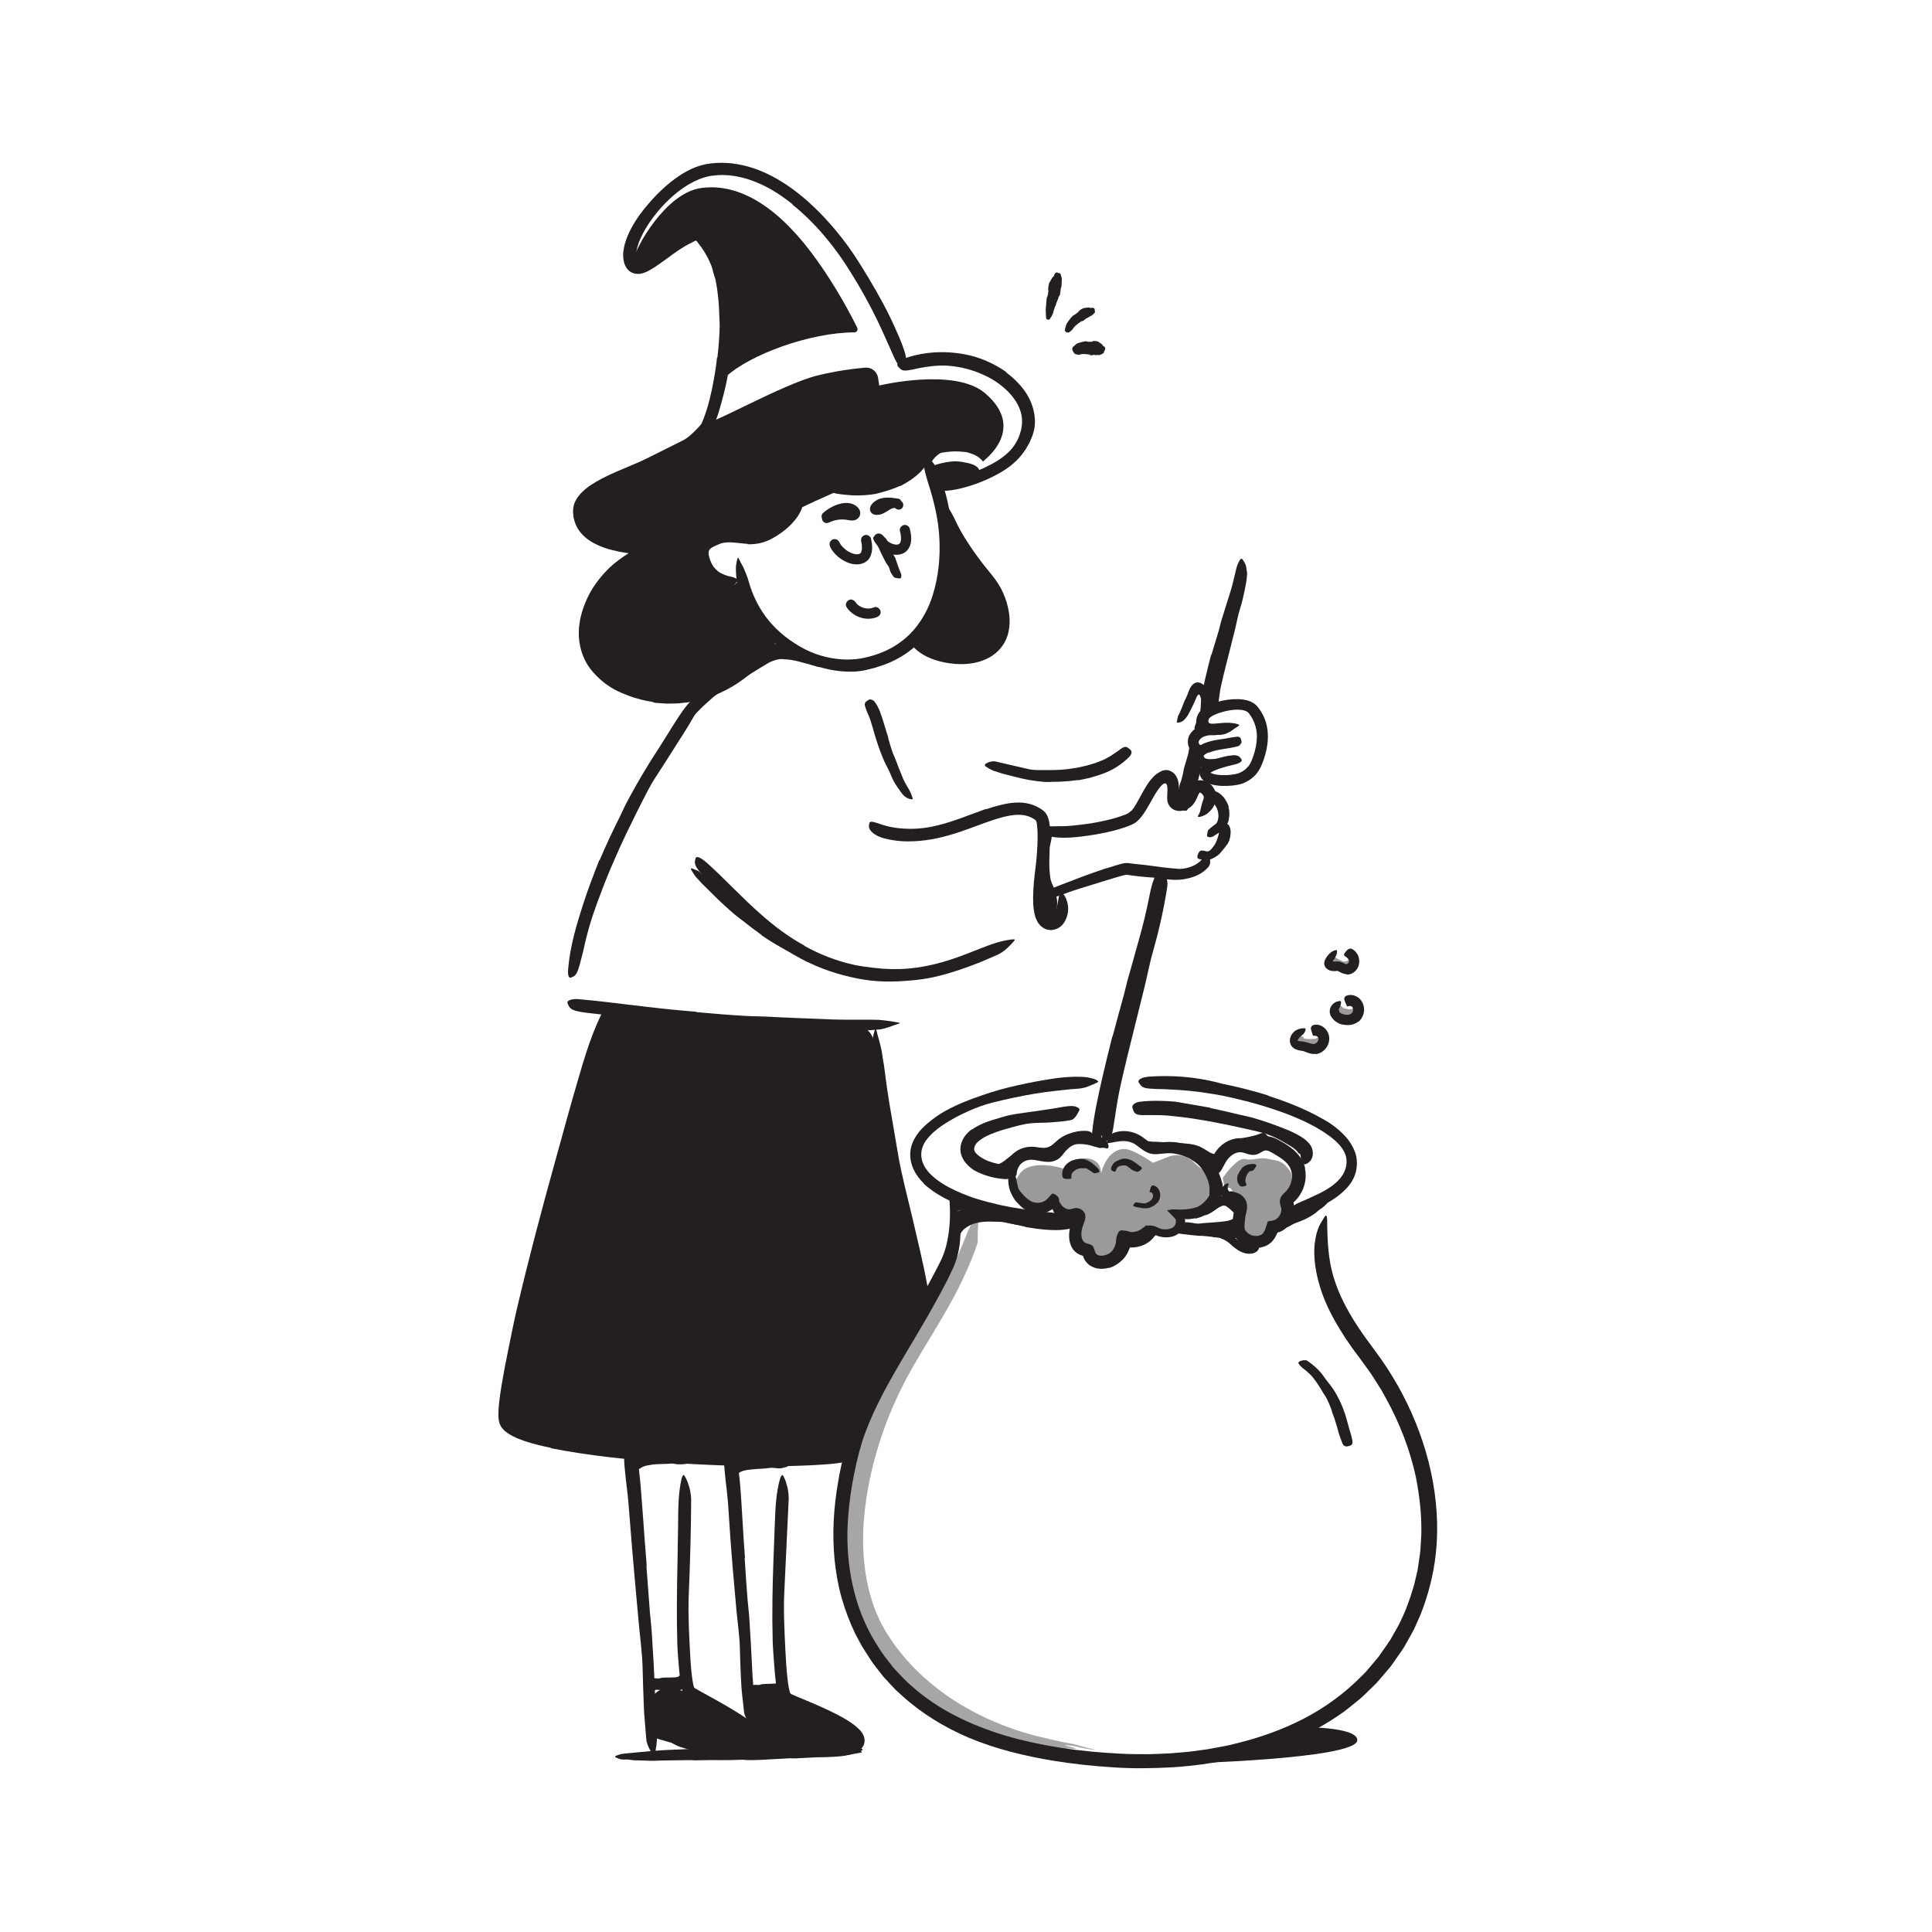 <?xml version="1.0" encoding="UTF-8"?><svg id="Layer_1" xmlns="http://www.w3.org/2000/svg" width="520" height="520" viewBox="0 0 520 520"><defs><style>.cls-1,.cls-2{fill:#231f20;}.cls-3{fill:#242021;}.cls-4,.cls-2{opacity:.45;}.cls-5{opacity:.4;}</style></defs><path class="cls-1" d="M351.23,314.46c.55,2.61-.06,5.18-1.41,7.24-.34.52-.73,1.01-1.17,1.45l-.17.16-.08.08s-.1.1-.03.03l-.06.04s-.08.06-.11.1c-.06.08-.05.19-.03.29l.15.69c.07.36.09.72.09,1.08-.05,2.08-.97,3.94-2.54,5.15-.43.31-.97.64-1.43.8-.09.03-.28.11-.3.11h-.08c-.05.02-.12.02-.18.02-.04.05-.06.12-.1.19l-.05.1-.16.34c-.27.56-.61,1.16-1.1,1.71-.46.56-1.22,1.06-1.81,1.3-.63.27-1.3.45-1.97.52-2.68.28-5.36-1.1-6.57-3.52-.37-.79-.4-1.46-.44-2.1-.02-.63.02-1.24.08-1.82.07-.6.14-1.11.25-1.75.14-.65.32-1.17.4-1.6.06-.29.06-.43.01-.58-.04-.15-.13-.29-.25-.38-.06-.05-.13-.08-.19-.11l-.26-.11-.97-.37c-.37-.14-.78-.36-1.19-.7-.39-.32-.78-.88-.88-1.44-.22-1.13.36-2.12,1.16-2.65.55-.31.85-.19.86-.06.03.15-.17.38-.25.76-.08.36,0,.9.34,1.18.11.06.14.11.22.12.03,0,.07,0,.09,0,0,0-.04.02-.06.03h-.01s0,.01,0,.01h0s.33-.27.17-.14h0s0,0,0,0h0s.02,0,.02,0c.02-.01.04-.02.07-.02.04-.01.13,0,.22.02.18.04.45.14.81.23.18.05.38.12.6.2l.43.17c.16.07.32.17.48.25.62.36,1.11.91,1.44,1.54.32.63.42,1.37.39,2.06-.11,1.19-.42,1.89-.45,2.3-.08.59-.17,1.31-.22,1.89-.05.59-.04,1.18.03,1.47-.04.08.24.54.52.84.58.64,1.51,1.06,2.46,1.09.36.02.72-.04,1.06-.16.17-.04.34-.15.48-.22.11-.06.21-.14.31-.25.21-.21.41-.54.59-.95l.14-.34c.08-.21.15-.44.22-.66l.43-1.36.84-.14c.26-.05.62-.11.79-.16.26-.09.44-.18.6-.29.34-.23.66-.55.9-.91.36-.53.56-1.18.52-1.74,0-.15-.03-.28-.06-.42,0-.03-.09-.29-.14-.46-.06-.19-.11-.38-.14-.57-.16-.75-.03-1.57.43-2.18.22-.31.5-.58.79-.85l.26-.25c.07-.06.13-.14.2-.21.26-.28.48-.61.68-.94.4-.68.66-1.45.77-2.23.14-.96.04-1.95-.32-2.8-.35-.85-1-1.62-1.84-2.29-.81-.65-1.75-1.23-2.74-1.81-.96-.59-1.81-.97-2.39-.8-.22.05-.5.2-.9.44-.2.12-.41.24-.68.37-.28.13-.58.24-.89.3-.59.12-1.27.04-1.77-.09-.82-.22-1.45-.5-1.94-.55-.49-.07-1,0-1.49.17-.99.36-1.87,1.09-2.5,1.99-.29.41-.52.86-.77,1.33-.47.87-.78,1.51-1.16,1.89-.2.19-.4.33-.62.42-.24.08-.5.12-.77.15-.24.02-.48.08-.68.07-.33-.02-.53-.28-.72-.81-.21-.54-.15-1.23.13-2.1.35-1.07.83-2.2,1.59-3.28.76-1.09,1.83-2.1,3.15-2.78,1.31-.68,3.01-1.08,4.75-.72.85.18,1.42.43,1.79.53.44.12.28.05.32.06h0s.31-.19.31-.19c.33-.18.84-.55,1.74-.83l.19-.06c.91-.25,2.01-.18,2.75.04.78.21,1.38.5,1.89.78.53.28.9.51,1.36.78.44.26.9.54,1.35.86.91.63,1.85,1.4,2.68,2.4.83.98,1.5,2.29,1.8,3.59l-.09.03Z"/><path class="cls-1" d="M283.5,310.38c-.98.49-2.05.59-2.94.56-.91-.02-1.72-.15-2.49-.2-.56-.04-1.08,0-1.55.07-.83.09-1.65.49-2.47,1.04-.81.55-1.62,1.24-2.53,1.84-.81.57-1.73,1.04-2.69,1.3-.62.16-1.29.25-1.97.16-.34-.04-.68-.15-.99-.3-.31-.16-.61-.36-.75-.71-.1-.48-.09-.35.32-.36.46-.03.96-.1,1.44-.07.89.07,1.9-.31,2.78-.82.84-.49,1.71-1.36,2.77-2.05.63-.43,1.27-.91,2.03-1.3.74-.4,1.64-.68,2.48-.71,1.83-.11,3.43.33,4.78.03.82-.16,1.49-.65,2.23-1.34.54-.51,1.19-1.08,1.9-1.49.7-.43,1.45-.76,2.22-1.01,1.19-.39,2.43-.68,3.73-.66.28.01.57,0,.85.04,1.06.18,1.33.51,1.34,1.1,0,.14.01.28,0,.4-.08.44-.55.61-1.18.61-1.84-.06-3.71.18-5.35,1.02-.62.32-1.12.67-1.69,1.18-.58.51-1.25,1.19-2.22,1.7l-.03-.04Z"/><path class="cls-1" d="M330.2,324.74c-.34-.2-.68-.31-1.08-.24-.15.02-.25.13-.43.18-.63.2-1.36.82-2.22,1.4-.4.25-.78.51-1.22.71-.28.13-.58.25-.92.29-.17.01-.35-.03-.51-.08-.17-.05-.33-.14-.44-.3-.14-.21-.07-.25.12-.48.21-.26.41-.71.51-.89.23-.16.49-.35.77-.6.14-.12.28-.26.44-.38.18-.14.38-.29.6-.44.54-.35.94-1.03,1.7-1.49.85-.47,1.91-.61,2.82-.41.56.13,1.06.35,1.52.61.69.4,1.23.94,1.76,1.46.41.4.91.74,1.33,1.2.09.1.2.19.27.31.16.2.11.41.03.57-.09.16-.3.31-.61.48-.14.08-.28.15-.41.21-.44.19-1.01.23-1.3.11-.8-.39-1.18-.91-1.68-1.35-.35-.33-.71-.63-1.06-.79l.02-.07Z"/><path class="cls-1" d="M168.46,473.56c-.53.07-1.01.04-1.46-.05-.45-.13-.87-.33-1.26-.49-.25-.1-.22-.37.08-.47.58-.17,1.17-.43,1.76-.51.36-.05,6.14-.62,8.11-.77,1.9-.17,3.8-.27,5.71-.34l11.62-.51c.86-.04,1.72-.04,2.58-.02,2.95.11,5.9.04,8.85-.09.49-.02,1-.02,1.47-.12.78-.17,8.79-.39,9.83-.34,2.58.11,5.16.15,7.74.22.37.01.76-.04,1.1.06.79.23,1.58.17,2.38.17,1.11-.01,2.21,0,3.32.11.55.05,1.09.17,1.63.29.49.1.23.39.06.43-.49.12-.09.26-.04.38.02.04.04.1.02.14-.01.02-.42.12-1.03.22-.62.11-1.43.25-2.27.39-1.68.22-3.43.43-3.78.44-.17,0-9.43.5-10.49.56-.55.04-1.11,0-1.66-.02-.26.01-7.67.41-7.97.43-1.54.02-3.07.16-4.61-.02-.3-.04-.61-.01-.92,0-2.64.13-5.28.09-7.93.08-1.35,0-2.7.05-4.05.07-.24,0-.49-.02-.73-.03-.31-.01-.61-.04-.92-.03-3.2.08-6.4.03-9.59.18-.74.04-4.25-.14-5.1-.12-.48.01-2.04-.29-2.46-.23Z"/><path class="cls-1" d="M349.68,464.86s15.65-.23,15.64,3.5c-.02,5.12-47.51,6.32-47.51,6.32l22.1-5.48,9.77-4.33Z"/><path class="cls-1" d="M204.94,251.63c-1.78-1.27-3.51-2.6-5.22-3.96-.63-.48-1.28-.95-1.89-1.46-2.14-1.82-4.21-3.72-6.18-5.71-.88-.87-1.78-1.74-2.65-2.62l-1.61-1.75c-.54-.59-.9-1.33-1.33-2-.25-.43-.1-.47.36-.32.23.08.54.19.9.35.18.08.37.16.57.26.1.05.19.11.3.15l.25.22c2.39,2.08,4.56,4.34,6.85,6.58,1.35,1.36,2.99,2.51,4.54,3.7,1.7,1.31,3.45,2.58,5.22,3.81,1.1.75,2.2,1.5,3.32,2.21,1.68,1.11,3.39,2.2,5.15,3.17,1.38.73,2.74,1.41,4.11,2.11.3.15.6.31.9.46,1.1.63,1.39.95,1.46,1.41.02.11.05.22.05.31-.02.3-.59.29-1.5.02-2.69-.83-5.46-1.89-8.01-3.4-1.92-1.07-3.81-2.21-5.61-3.49l.03-.05Z"/><path class="cls-1" d="M280.4,243.69s.49,5.79,2.48,4.44,2.44-8.75-.02-7.86-2.46,3.42-2.46,3.42Z"/><path class="cls-1" d="M280.14,233.43c0-.97.04-1.93.1-2.89.02-.35-.02-.7.02-1.05.13-1.23.33-2.45.58-3.65.1-.53.17-1.07.21-1.61.1-.68-.02-1.41.55-2,.22-.18.42-.1.8.15.19.13.39.29.58.48.09.09.19.19.25.29.04.09.06.19.05.28-.13,1.33-.27,2.64-.62,3.97-.23.8-.14,1.65-.18,2.47-.04.91-.07,1.83-.06,2.74,0,.56.02,1.13.07,1.69.07.85.13,1.71.32,2.54.16.64.46,1.24.72,1.84.05.13.13.26.18.39.18.5-.05.74-.58,1.01-.12.06-.24.13-.36.18-.38.16-.87.06-1.18-.28-.77-1.07-1.07-2.36-1.27-3.65-.15-.96-.2-1.94-.25-2.92h.06Z"/><g class="cls-5"><path class="cls-3" d="M286.12,468.89l-.61-.13c-1.36-.32-2.74-.57-4.08-.94-1.35-.34-2.73-.58-4.06-1.01-2.69-.74-5.34-1.63-7.93-2.66-5.19-2.06-10.15-4.68-14.71-7.87-4.49-3.16-8.6-6.88-12.04-11.11-.84-1.07-1.74-2.11-2.46-3.26-.76-1.13-1.58-2.24-2.18-3.42l-.98-1.75c-.3-.6-.55-1.22-.83-1.83-.26-.62-.56-1.22-.8-1.85l-.65-1.92c-1.69-5.13-2.43-10.61-2.48-16.11-.04-5.51.61-11.06,1.72-16.52,1.12-5.46,2.72-10.84,4.72-16.05,2.01-5.21,4.42-10.2,7.26-15.1,2.82-4.89,5.9-9.73,8.77-14.76,2.88-5.02,5.46-10.28,7.53-15.73h0c.48-1.3.84-2.41.85-2.6.02-.76,0-1.53,0-2.29.15-2.58.16-5.13.78-7.51.07-.26-.07,0-.4.71-.42.9-.85,1.79-1.32,2.67-.36.91-.84,1.78-1.28,2.65-.12.24-.26.52-.41.83-.13.33-.27.71-.43,1.1-.33.8-.71,1.72-1.1,2.68-2.32,5.76-5.26,11.24-8.55,16.56-3.27,5.33-6.85,10.58-10.09,16.15-1.6,2.8-3.16,5.65-4.47,8.63l-.98,2.24-.89,2.26c-.62,1.5-1.11,3.04-1.66,4.56-2.09,6.13-3.59,12.47-4.46,18.93-.83,6.45-1.07,13.07-.08,19.63.97,6.53,3.04,13.08,6.66,18.8,3.55,5.62,8.05,10.57,13.11,14.79,5.07,4.21,10.71,7.69,16.66,10.44,1.74.75,3.32,1.32,3.85,1.41.86.14,1.75.21,2.62.32.73.08,1.03,0,.91-.24l-.39-.75c-.03-.06.19-.03.63.08,1.28.37,2.6.63,3.91.91,1.07.23,1.64.27,1.59.13-.06-.18.5-.17,1.56-.07.53.06,1.18.15,1.94.28.38.07.78.14,1.21.22.43.06.89.13,1.37.2l1.64.26c1.18.21,2.08.24,2.49.21.41-.03.29-.14-.33-.31-.54-.15-.3-.21.57-.13.94.07,1.49.1,1.63.06.14-.03-.12-.22-.83-.39l-1.44-.37c-.46-.12-.58-.2-.32-.21.26-.01.87.04,1.64.15.72.07,1.42.3,2.14.45.71.14,1.43.26,2.15.42,1.17.17,1.97.35,1.94.25,0-.01-.06-.03-.17-.05-.1-.08-.24-.09-.42-.15-.36-.09-.86-.25-1.46-.34-.87-.29-1.74-.42-2.59-.71-.32-.1-.65-.21-.97-.29l-1-.18c-.67-.13-1.34-.21-2.01-.37"/></g><path class="cls-1" d="M326.35,332.91c-.89-.11-1.8-.21-2.72-.27-.34-.02-.67,0-1-.02-1.19-.11-2.38-.23-3.57-.39-.53-.04-1.07-.11-1.59-.19-.34-.06-.68-.13-1.01-.21-.33-.09-.66-.24-.97-.38-.19-.1-.11-.25.11-.41.22-.15.59-.34.95-.35l.98-.06c.32-.02.66-.09.98-.06.65.03,1.3.09,1.97.16.8.11,1.64-.04,2.47-.06.91-.03,1.84-.04,2.77-.04.57,0,1.15.02,1.72.03.88.02,1.76.14,2.65.21.69.06,1.41,0,2.18.17.17.04.34.05.51.11.62.27.74.56.45,1.17-.06.14-.12.27-.2.4-.25.4-.71.7-1,.68-.92,0-1.92-.1-3.05-.18-.83-.05-1.72-.18-2.61-.25v-.06Z"/><path class="cls-1" d="M331.61,335.22c-.68-.59-1.28-1.07-2.02-1.48-.26-.15-.56-.22-.83-.35-.94-.52-1.99-.91-3.1-1.08-.49-.07-.99-.07-1.48-.02-.63,0-1.27.03-1.94.05-.21,0-.21-.1-.08-.28.13-.18.39-.51.76-.7.33-.16.67-.31,1.02-.43.35-.11.72-.11,1.08-.15.73-.03,1.47.03,2.18.21.84.23,1.76.3,2.6.66.9.38,1.77.91,2.53,1.49.47.35.9.71,1.34,1.03.66.48,1.33.93,2.04,1.06.56.12,1.13-.07,1.54-.23.09-.04.17-.1.26-.14.36-.03.55.03.92.3l.25.17c.25.18.31.59-.03,1.08-.24.38-.62.62-1.01.78-.39.18-.81.25-1.22.26-.82.03-1.62-.17-2.34-.5-1.03-.47-1.8-1.14-2.51-1.69l.03-.04Z"/><path class="cls-1" d="M327.47,331.57c-.86.04-1.73.04-2.6.06-.32,0-.63.09-.95.08-1.13-.03-2.26-.13-3.38-.25-.5-.05-.99-.05-1.49-.04-.31-.03-.63-.02-.95-.06-.16-.02-.31-.06-.47-.11-.08-.02-.15-.05-.23-.08-.07-.04-.14-.15-.21-.22-.17-.21-.12-.43.09-.84.1-.19.26-.56.41-.71.15-.19.32-.33.49-.34l.9-.1c.3,0,.59.02.88.05.59.06,1.18.14,1.79.27.73.16,1.48-.03,2.23-.08.83-.06,1.66-.1,2.5-.18.52-.04,1.04-.07,1.56-.13.79-.09,1.58-.14,2.36-.3.6-.13,1.17-.4,1.75-.62.13-.05.25-.11.38-.15.12-.03.23-.04.32-.03.09.02.17.09.24.16.14.14.23.36.33.67.04.14.09.27.13.41.11.43-.03.92-.35,1.26-.99.62-2.08.86-3.2,1.05-.83.14-1.68.21-2.54.31v-.07Z"/><path class="cls-1" d="M350.24,326.22c.67-.25,1.34-.52,1.99-.87.23-.13.44-.3.67-.43.84-.45,1.63-.99,2.44-1.54.36-.25.67-.55.98-.84.39-.39.75-.81,1.32-1.03.17-.07.28.07.35.34.05.26.14.72-.03,1.01-.69.91-1.41,1.84-2.44,2.47-.61.37-1.11.92-1.7,1.34-.65.46-1.35.87-2.06,1.24-.44.23-.89.42-1.34.61-.68.29-1.39.52-2.06.81-.52.23-.99.54-1.5.81-.11.05-.22.12-.34.16-.44.15-.62.05-.87-.47-.06-.12-.12-.23-.17-.35-.16-.4-.08-.81.18-1.04.78-.7,1.68-1.04,2.58-1.42.66-.28,1.34-.53,1.98-.85l.03.05Z"/><path class="cls-1" d="M276.03,330.19c-1.73-.34-3.45-.76-5.15-1.24-.62-.16-1.25-.27-1.87-.46-2.16-.67-4.29-1.44-6.38-2.25-.94-.34-1.87-.68-2.8-1.02-.59-.23-1.19-.43-1.78-.67-.29-.13-.57-.29-.84-.45-.28-.15-.55-.33-.79-.58-.3-.3-.2-.41.23-.59.45-.22,1.2-.47,1.92-.35,1.24.3,2.45.65,3.66.99,1.19.42,2.37.87,3.56,1.35,1.42.59,3,.83,4.51,1.19,1.67.4,3.34.75,5.03,1.09,1.04.21,2.08.4,3.13.54,1.59.23,3.19.44,4.78.49,1.24.02,2.46-.14,3.68-.27.27-.02.53-.08.8-.1,1-.08,1.32.19,1.55.93.05.17.12.34.16.51.11.57-.29,1.07-1.05,1.31-2.25.55-4.65.55-7.04.35-1.78-.14-3.55-.41-5.31-.7v-.07Z"/><path class="cls-1" d="M262.92,324.74c1.11.02,2.16.2,3.15.41.36.1.72.13,1.07.24,1.22.39,2.36.84,3.54,1.27.52.18,1.06.3,1.58.43.68.15,1.36.31,2.02.57.2.09.15.23-.06.38-.21.14-.59.34-1,.35-1.44.02-2.88.02-4.28-.29-.83-.25-1.72-.27-2.56-.37-.92-.11-1.8-.31-2.69-.33-.54-.02-1.08-.01-1.62.06-.81.12-1.64.3-2.38.68-.57.3-1.01.79-1.46,1.21-.1.1-.17.21-.28.3-.19.17-.34.24-.52.2-.2-.05-.4-.18-.68-.4-.12-.1-.25-.19-.37-.29-.19-.17-.32-.38-.38-.61-.06-.23-.07-.52.07-.72.37-.63.87-1.2,1.48-1.63.61-.42,1.3-.74,2.02-.98,1.07-.36,2.19-.51,3.31-.54v.07Z"/><path class="cls-1" d="M257.84,323.96c.38-.03.76,0,1.12.09.13.02.25.01.38.05.44.15.84.32,1.21.49.17.07.33.14.5.2.21.09.43.17.56.38.08.12-.47.59-.65.56-.34-.09-.66-.15-1-.29-.21-.07-.44.04-.64.08-.23.04-.45.11-.69.15-.14.03-.28.06-.42.12-.2.08-.41.17-.55.34-.1.14-.11.36-.13.53,0,.04,0,.08,0,.12-.04.11-.18.05-.69-.25l-.35-.2c-.39-.23-.66-.5-.68-.72-.02-.32.07-.6.22-.85.17-.22.41-.37.65-.5.36-.18.77-.27,1.14-.32l.02.04Z"/><path class="cls-1" d="M262.18,326.65c1.4-.29,2.77-.36,4.11-.32.49.02.97-.03,1.45.02,1.69.21,3.3.67,4.89,1.08.7.2,1.42.31,2.11.53.89.24,1.77.51,2.6.92.26.13.18.31-.11.49-.29.17-.8.4-1.33.39-.93-.07-1.88,0-2.76-.2-.89-.15-1.78-.33-2.66-.53-1.06-.26-2.2-.16-3.28-.22-1.19-.05-2.38-.01-3.54.18-.71.11-1.41.29-2.06.56-.98.41-1.93.96-2.6,1.77-.52.64-.77,1.42-.99,2.18-.04.17-.08.34-.14.5-.26.6-.55.75-1.12.77-.13,0-.27.02-.39.01-.41-.02-.69-.4-.8-1.05-.1-.96.17-1.92.65-2.81.45-.9,1.13-1.73,1.94-2.39,1.18-1.03,2.64-1.59,4.03-1.94l.02.06Z"/><path class="cls-1" d="M201.97,459.33s-1.47-4.86,2.9-5.07,9.08,3.52,11.11,4.35,15.4,6.2,14.05,9.37c-1.35,3.17-11.03,3.5-11.03,3.5,0,0-15.38-2-17.46-3.12-2.08-1.13.44-9.03.44-9.03Z"/><path class="cls-1" d="M174.59,467.23s15.48,5.24,24.26,4.49c9.9-.85,10.3-2.46,3.37-6.85-6.92-4.39-14.39-8.46-14.39-8.46,0,0-4.6-2.23-9.52-1.66s-3.74,12.49-3.74,12.49Z"/><path class="cls-1" d="M176.19,391.56c.87-.03,1.73-.06,2.6,0,.31.01.62-.03.94,0,1.1.14,2.2.26,3.26.57.47.11.95.19,1.42.25.6.11,1.19.3,1.75.6.17.09.13.21-.06.37-.19.15-.52.42-.87.51-.31.07-.62.17-.92.21-.3.02-.59.05-.89.05-.59,0-1.17.05-1.76-.11-.7-.18-1.44-.03-2.16-.01-.8.02-1.6.05-2.39.07-.49.03-.99.06-1.48.13-.74.1-1.49.2-2.2.43-.55.18-1.04.53-1.53.82-.11.06-.21.14-.32.2-.43.16-.67-.05-.98-.58-.07-.13-.15-.25-.21-.37-.21-.42-.17-.87.09-1.24.83-.93,1.98-1.27,3.12-1.56.85-.21,1.73-.31,2.6-.4v.06Z"/><path class="cls-1" d="M202.81,392.83c.83-.04,1.66-.05,2.49,0,.3,0,.6-.05.9-.02,1.07.08,2.12.21,3.17.32.46.03.93.04,1.39.1.59.05,1.18.06,1.76.29.18.07.14.32-.02.59-.16.27-.45.62-.78.71-.59.11-1.16.35-1.74.39-.58,0-1.16-.04-1.75-.12-.71-.11-1.42.08-2.14.14-.78.06-1.57.12-2.36.15-.49.03-.97.06-1.46.12-.73.09-1.47.16-2.18.36-.55.16-1.04.48-1.55.74-.11.06-.21.14-.33.18-.44.12-.65-.07-.93-.67-.06-.14-.13-.27-.19-.4-.17-.43-.12-.94.16-1.25.86-.83,1.96-1.11,3.05-1.35.82-.17,1.66-.25,2.49-.34v.07Z"/><path class="cls-1" d="M163.13,271.39s-16.78,57.6-19.18,67.96c-2.4,10.36-7.99,38.06-7.82,40.54.18,2.48,3.1,3.77,8.18,6.78,5.08,3.01,38.24,5.95,46.89,5.73,8.65-.21,37.22-.48,37.22-.48,0,0,3.97-18.22,9.13-24.55,5.16-6.33,11.42-16.94,11.42-16.94l-7.36-30.07-5.86-35.32s.62-7.73-4.09-8.64-58.97-3.64-58.97-3.64l-9.55-1.37Z"/><path class="cls-1" d="M185.02,190.96c1.06-1.08,2.15-2.14,3.3-3.13.42-.37.8-.76,1.23-1.11.78-.6,1.58-1.16,2.4-1.7l1.27-.74,1.29-.69c.77-.39,1.5-.81,2.25-1.15.94-.48,1.87-.93,2.78-1.49.28-.17.32-.08.23.24-.1.31-.31.9-.76,1.4-.39.44-.82.84-1.25,1.22-.43.38-.86.75-1.34,1-.9.53-1.81,1.06-2.73,1.6-1.12.62-2.09,1.54-3.06,2.41-1.09.94-2.13,1.95-3.13,3.01-.62.65-1.22,1.31-1.8,2.01-.88,1.04-1.75,2.11-2.54,3.22-.61.86-1.07,1.81-1.62,2.71-.13.19-.24.39-.38.58-.51.7-.84.81-1.35.68-.12-.03-.24-.04-.34-.08-.32-.12-.44-.63-.24-1.26.16-.46.32-.93.5-1.4.21-.44.45-.88.69-1.31.49-.87,1.04-1.71,1.62-2.55.91-1.21,1.91-2.36,2.94-3.49l.05.04Z"/><path class="cls-1" d="M207.15,173.46c.28-.06.55-.1.83-.13.1-.01.19-.06.29-.06.35-.02.71.07,1.04.14.15.03.29.04.44.04.18,0,.38,0,.54.13.1.07-.16.8-.32.86-.31.07-.59.13-.91.06-.19-.03-.37.05-.56.08-.21.03-.42.06-.62.12-.13.03-.26.07-.38.12-.18.08-.38.15-.52.29-.11.11-.16.29-.22.44-.01.03-.02.08-.03.1-.06.1-.16.06-.48-.21l-.22-.18c-.24-.21-.39-.43-.37-.58.06-.44.36-.71.7-.91.25-.15.52-.24.79-.33l.02.03Z"/><path class="cls-1" d="M210.83,177.39c-1.24-.05-2.49.29-3.74.89-.45.24-.86.52-1.31.79-1.59.9-3.23,1.98-4.89,3.01-.75.45-1.5.92-2.32,1.25-1.03.45-2.15.8-3.28.74-.35,0-.3-.11-.04-.29.27-.18.73-.47,1.25-.75.95-.45,1.77-1.09,2.61-1.71.87-.62,1.75-1.24,2.64-1.88,1.11-.74,2.11-1.78,3.36-2.51,1.36-.82,2.88-1.48,4.55-1.71,1.03-.12,2.01-.06,2.97.05,1.46.17,2.86.53,4.24.9,1.08.29,2.15.52,3.22.92.23.09.47.17.7.27.87.4.96.87.82,1.4-.04.13-.06.26-.11.37-.17.37-.66.47-1.28.38-1.7-.5-3.51-1.03-5.34-1.49-1.36-.33-2.75-.58-4.06-.58v-.06Z"/><path class="cls-1" d="M170.75,69.3c.28-2.44,8.28-17.25,17.82-18.67,9.54-1.41,19.73,4.11,29.61,17.1,4.98,6.56,9.33,14,12.55,20.48.28.57-.13,1.25-.77,1.25-11.75,0-28.25,5.93-34.8,12.14.44-4.55.81-10.19.41-14.42-.73-7.68-5-19.62-5-19.62,0,0-3.97-5.68-8.72-2.44s-8.62,6.37-9.76,6.24c-1.13-.12-1.34-2.06-1.34-2.06Z"/><path class="cls-1" d="M263.6,126.56c-4.22,3.11-9.83,4.96-9.83,4.96,0,0-5.74-4.7-4.04-7.31l.74,1.38s4.71-1.94,8.37-1.28c1.98.36,4.17.71,4.76,2.25Z"/><path class="cls-1" d="M265.12,105.82c-8.19-6.97-28.48-2.06-28.48-2.06-.1-.43-.23-1.93-.4-2.49-.44-1.48-1.86-2.46-3.41-2.32-3.54.31-7.91.92-12.66,2.07-9.7,2.36-30.15,14.22-30.27,12.7-1.14,1.05-2.05,2.8-2.05,2.8l-23.53,11.75s-8.55,7.12-6.86,12.37c1.68,5.25,17.33,7.24,23.47,6.45,6.13-.79,16.14-3.84,17.93-4.18s28.86-13.46,37.59-17.86c5.29-2.67,11.14-3.56,13.92-3.36,1.66-1.98,6.37-5.19,11.77-1.56,2.21,1.48,1.92,3.22,2.36,4.08,0,0,12.14-8.59.62-18.39Z"/><path class="cls-1" d="M191.51,70.03c-.05-.84-.11-1.7-.28-2.45-.06-.28-.21-.53-.29-.81-.29-.97-.7-1.96-1.38-2.73-.29-.35-.69-.57-1.06-.8l-.38-.17c-.14-.03-.25-.1-.38-.19-.25-.15-.52-.32-.82-.45-.19-.1-.17-.19,0-.38.17-.18.55-.55,1.05-.67.21-.03.44-.09.65-.05.21.04.4.11.6.17.4.13.76.33,1.08.58.65.49,1.16,1.1,1.52,1.77.42.8.99,1.53,1.29,2.39.35.94.5,1.91.61,2.82.06.56.11,1.12.17,1.68.06.84.07,1.68.22,2.47.12.62.37,1.18.55,1.75.04.13.1.24.14.37.13.47.08.65-.27.92-.08.06-.15.13-.24.18-.27.17-.61.08-.9-.26-.4-.5-.77-1.06-1.02-1.66-.24-.6-.41-1.22-.55-1.83-.1-.45-.18-.9-.26-1.34-.06-.44-.08-.88-.13-1.31h.06Z"/><path class="cls-1" d="M252.78,119.59c.47-.21.96-.41,1.48-.53.52-.14,1.07-.19,1.53-.22.35-.01.7-.09,1.04-.07,1.23.11,2.41.38,3.55.8.51.18,1.02.36,1.53.61.61.35,1.27.9,1.43,1.7.05.25-.24.29-.6.3-.35,0-.79.05-1.02-.03-.21-.09-.43-.15-.67-.21-.22-.07-.45-.2-.7-.28-.49-.19-1.03-.37-1.6-.56-.69-.24-1.45-.12-2.17-.12-.83,0-1.53.06-2.25.34-.44.17-.88.39-1.3.67-.63.42-1.24.91-1.73,1.51-.39.46-.65,1-.93,1.53-.06.11-.11.24-.17.35-.23.42-.55.41-.99.27-.11-.03-.21-.06-.31-.1-.31-.12-.49-.47-.48-.94.29-1.21.92-2.38,1.89-3.29.7-.69,1.52-1.29,2.43-1.78l.03.05Z"/><path class="cls-1" d="M187.84,146.2l-13.06,1.68-11.88,8.06s-3.68,6.53-4.84,9.41.12,17.13,11.9,20.03c11.79,2.9,20.69,1.6,23.08-.43s13.17-11.07,13.17-11.07l2.26-3-7.48-9.55-2.3-5.02s-1.86,3.17-4.8.05c-2.94-3.12-6.06-10.14-6.06-10.14Z"/><path class="cls-1" d="M246.4,172s3.97-6.16,4.99-9.24c1.02-3.08,2.57-14.89,2.57-14.89l1.68-7.23s5.7,9.63,8.35,12.93,7.03,10.06,6.3,13.06c-.72,3-5.1,9.42-5.1,9.42l-11.23.86-7.57-4.9Z"/><path class="cls-1" d="M198.86,142.91c2.95.19,4.46,2.39,7.98,0s6.75-5.63,6.75-5.63l-14.74,5.63Z"/><path class="cls-1" d="M226.41,131.52c.16.8,3.12,1.72,7.5.44s12.79-5.27,12.79-5.27l3.14-5.76s-14.9,4.31-18.02,5.83c-3.12,1.53-6.59,4.76-6.59,4.76"/><path class="cls-1" d="M207.81,456.31c-.51-.02-1.02-.05-1.52-.05-.18,0-.35.1-.53.09-.65-.02-1.34-.17-1.99-.15-.29,0-.56.1-.83.17-.18.03-.34.12-.52.12-.19-.01-.39-.04-.61-.14-.14-.06-.25-.43-.3-.88-.05-.44-.05-1.04.12-1.28.3-.36.66-.58,1.05-.64.39-.09.79-.11,1.21-.04.5.08.93-.2,1.41-.23.53-.05,1.05-.06,1.58-.07.32-.01.65-.01.97-.04.48-.04.98-.02,1.44-.15.36-.07.67-.44,1.03-.53.08-.03.15-.08.23-.09.15,0,.26.04.36.21.1.23.18.47.26.78l.1.39c.05.21.05.4.03.65-.02.24-.05.59-.15.69-.51.93-1.16,1.03-1.82,1.15-.49.08-1,.08-1.5.12l-.02-.08Z"/><path class="cls-1" d="M217.95,461.72l-3.84-1.7-1.98-.87-.26-.12-.13-.06-.22-.11c-.3-.14-.57-.3-.83-.49-.26-.18-.43-.46-.62-.71-.16-.28-.29-.57-.44-.85-.07-.15-.11-.29-.15-.43l-.09-.32c-.07-.22-.1-.4-.14-.6-.09-.39-.16-.77-.21-1.13-.13-.75-.21-1.47-.3-2.19-.17-1.44-.27-2.87-.38-4.29-.14-2.08-.33-4.14-.39-6.21-.2-7.29-.06-14.57.21-21.83.12-3.23.24-6.47.36-9.67.17-4.11.28-8.28,1.46-12.29.51-1.23.69-1.02,1.19.13.26.58.5,1.37.75,2.32.21.95.36,2.04.34,3.21-.39,8.29-.79,16.58-1.18,24.95-.25,5.02.03,10.25.27,15.36.13,2.81.31,5.62.63,8.37.09.69.18,1.36.3,2.02.07.31.13.65.21.94.09.35.1.38.17.55.07.14.21.21.34.28l.86.39,1.95.82c3.23,1.34,6.48,2.72,9.65,4.36,1.2.63,2.38,1.3,3.53,2.08.58.39,1.14.82,1.69,1.3.27.25.54.5.8.79.13.14.26.29.37.46.13.18.28.37.38.59.46.83.6,1.82.29,2.71-.28.89-1.05,1.6-1.81,2.02-1.43.77-2.83.99-4.2,1.17-4.26.45-8.35.28-12.44-.3-.9-.13-1.78-.25-2.69-.44-1.67-.33-2.73-.79-3.44-1.18-.35-.2-.62-.4-.82-.62-.19-.24-.32-.5-.43-.74-.1-.22-.25-.44-.29-.6-.16-.44,1.36-.81,3.69-.48,3.49.44,7.09.76,10.68.87,1.78.07,3.58.08,5.25-.1.83-.09,1.63-.23,2.27-.44.17-.05.31-.1.43-.16.14-.04.24-.13.29-.14.03,0,0,0,.01,0h0c.1.14-.25-.38-.65-.71-.82-.74-1.93-1.48-3.06-2.15-2.31-1.35-4.84-2.54-7.4-3.66l.03-.08Z"/><path class="cls-1" d="M200.43,419.36c.22,3.77.5,7.54.79,11.32.11,1.38.31,2.75.41,4.13.34,4.87.59,9.75.83,14.63.07,2.17.34,4.33.42,6.48.13,2.76.52,5.52-.14,8.31-.17.87-.35.76-.8.05-.27-.43-.59-.93-.93-1.46-.19-.3-.32-.63-.46-.99-.07-.18-.12-.36-.2-.54-.03-.19-.07-.38-.09-.58-.29-2.79-.7-5.56-.8-8.37-.14-2.8-.26-5.61-.31-8.44-.07-3.39-.59-6.88-.92-10.33l-1.01-11.41c-.19-2.35-.38-4.7-.56-7.04-.24-3.56-.48-7.14-.72-10.67-.21-2.75-.62-5.43-.86-8.15-.05-.6-.12-1.18-.14-1.79-.07-2.24.16-2.96,1.12-3.46.21-.11.42-.26.63-.33.69-.22,1.38.68,1.65,2.3.91,4.8,1.1,9.85,1.43,14.94.22,3.78.45,7.58.74,11.37h-.09Z"/><path class="cls-1" d="M180.92,455.04c-.51-.04-1.02-.08-1.52-.09-.18,0-.35.1-.53.09-.66-.05-1.35-.23-2-.23-.3-.02-.56.09-.83.16-.18.03-.33.12-.52.11-.19-.02-.39-.06-.62-.18-.14-.08-.27-.49-.34-1-.07-.5-.09-1.17.07-1.43.29-.39.65-.63,1.05-.69.39-.08.8-.1,1.22-.01.51.11.94-.2,1.42-.22.53-.04,1.06-.04,1.59-.04.33,0,.65,0,.97-.02.49-.03.98,0,1.44-.14.18-.05.35-.16.52-.28.17-.13.33-.26.51-.3.08-.03.15-.09.23-.09.15,0,.26.05.36.25.11.26.19.54.28.89l.11.45c.05.24.06.45.04.73-.01.27-.04.67-.13.78-.49,1.04-1.14,1.14-1.8,1.26-.49.08-1,.07-1.49.1l-.02-.09Z"/><path class="cls-1" d="M194.32,462.36c-2.43-1.49-4.91-2.9-7.45-4.31l-.97-.55-.56-.33c-.27-.17-.56-.35-.78-.57-.43-.47-.72-1.09-.93-1.66-.15-.49-.23-.87-.3-1.26-.3-1.56-.43-3.02-.56-4.5-.18-2.14-.38-4.26-.46-6.38-.23-7.48-.12-14.92.04-22.37.05-3.3.1-6.62.16-9.9.04-4.21,0-8.46.95-12.62.44-1.29.63-1.09,1.2.05.29.57.58,1.38.88,2.34.26.96.45,2.08.49,3.28-.04,8.53-.29,17.06-.65,25.68-.2,5.15.08,10.52.36,15.75.17,2.85.33,5.81.86,8.42l.11.43c.02.12.05.15.07.23.04.14.16.24.29.31l.85.49.94.53,3.83,2.12c3.14,1.76,6.26,3.59,9.26,5.68,1.11.79,2.21,1.62,3.24,2.58.52.47,1.02,1.01,1.49,1.59.57.71.99,1.63,1.07,2.54-.02.47-.08.96-.3,1.39-.11.21-.27.4-.41.59-.18.16-.34.34-.54.47-.77.55-1.89.81-2.56.89-1.52.21-2.95.13-4.37.03-4.29-.36-8.4-1.02-12.47-2.02-.9-.21-1.78-.41-2.67-.67-1.66-.46-2.7-.97-3.4-1.38-.35-.21-.61-.42-.81-.65-.19-.25-.32-.51-.43-.75-.1-.22-.25-.44-.3-.6-.18-.45,1.41-.82,3.82-.33,1.82.3,3.62.71,5.45,1.03,1.82.32,3.67.65,5.52.98,1.84.32,3.69.62,5.49.77.9.08,1.79.13,2.61.1.41-.01.81-.04,1.15-.09.08-.01.19-.02.25-.04l.11-.03s0,0,0,0h0s0,0,0,0c0,0,0-.01.01,0-.25-.33-.57-.71-.96-1.08-.76-.74-1.67-1.47-2.61-2.18-1.9-1.41-3.96-2.71-6.06-3.96l.04-.08Z"/><path class="cls-1" d="M173.98,421.44l.96,12.76c.13,1.55.34,3.1.45,4.65.37,5.49.68,10.98.89,16.49l.18,3.66c.07,1.22.16,2.44.19,3.65.05,1.56.1,3.12.15,4.68.05,1.56-.2,3.13-.51,4.68-.2.97-.38.84-.8.02-.25-.49-.55-1.06-.88-1.68-.18-.35-.3-.73-.43-1.13-.07-.2-.11-.41-.18-.62-.03-.21-.05-.43-.07-.65l-.38-4.71-.19-2.35-.1-2.36c-.12-3.15-.22-6.31-.3-9.5-.07-3.81-.63-7.75-.99-11.63l-1.16-12.84c-.23-2.64-.46-5.28-.69-7.92-.32-4-.64-8.02-.96-12-.25-3.09-.73-6.11-.99-9.18-.06-.67-.14-1.33-.16-2.02-.08-2.53.14-3.34,1.1-3.9.21-.13.42-.29.63-.37.68-.25,1.39.76,1.67,2.58.95,5.4,1.22,11.08,1.68,16.81.31,4.26.61,8.54.97,12.82h-.09Z"/><path class="cls-1" d="M148.28,389.69c-2.31-.47-4.62-1.02-6.94-1.78-1.16-.4-2.33-.83-3.51-1.46-.59-.3-1.19-.69-1.8-1.18-.15-.11-.31-.28-.45-.42-.15-.15-.3-.29-.44-.5-.31-.38-.56-.87-.74-1.37-.31-1.26-.25-2.09-.25-2.93.04-.82.09-1.63.18-2.4.16-1.57.39-3.1.64-4.62.5-3.04,1.07-6.04,1.69-9.03.79-3.84,1.52-7.68,2.41-11.49,3.14-13.42,6.67-26.72,10.36-39.97,1.65-5.88,3.23-11.81,4.9-17.63,2.2-7.46,4.14-15.08,7.64-22.12,1.21-2.15,1.08-1.84.91.27-.11,1.05-.04,2.61-.36,4.35-.26,1.76-.63,3.8-1.18,5.96-4.33,15.23-8.66,30.44-13.04,45.8-2.59,9.2-4.73,18.92-6.83,28.45-.9,4.13-1.77,8.26-2.52,12.4-.37,2.07-.74,4.14-1,6.21-.15,1.03-.26,2.06-.35,3.07-.02.49-.09,1.02-.07,1.48v.69c.04.16.06.33.07.49.06.11.09.22.19.33.08.13.25.27.39.41.34.28.73.56,1.19.8.9.49,1.92.9,2.95,1.26,6.1,2.02,12.72,2.94,19.24,3.77,9.92,1.19,19.97,1.93,29.9,2.31,7.72.28,15.31.2,22.93.01,1.68-.06,3.32-.12,5.01-.18,6.27-.19,8.17-.18,9.6.69.33.18.75.31.98.46.41.25-.05.72-1.21,1.21-1.15.51-2.97.79-5.3,1.01-6.9.57-13.96.65-21.12.57-7.16-.1-14.41-.41-21.67-.9-10.79-.76-21.6-1.8-32.4-3.92v-.08Z"/><path class="cls-1" d="M246.57,349.81c.09-.08.08-.76-.01-1.49-.08-.7-.19-1.45-.32-2.2-.25-1.5-.57-3.03-.88-4.55-.65-3.05-1.34-6.11-2.05-9.17-.51-2.23-1.13-4.44-1.63-6.68-1.75-7.9-3.43-15.83-4.76-23.83-.59-3.55-1.2-7.12-1.68-10.68-.17-1.14-.29-2.29-.44-3.44-.08-1.16-.16-2.31-.16-3.47v-1.74s.13-1.75.13-1.75c.11-1.16.25-2.32.64-3.45.45-1.4.28-1.21.49.01.24,1.23,1.06,3.42,1.48,5.96.15,1.13.33,2.26.54,3.39.19,1.13.28,2.27.44,3.4.31,2.27.63,4.55,1.01,6.83.78,4.57,1.56,9.16,2.35,13.76.94,5.53,2.46,11.18,3.78,16.77,1.42,6.17,2.96,12.28,4.11,18.62.15,1,.32,1.96.36,3.08v.42s-.03.52-.03.52c0,.35-.17.65-.29.97-.06.15-.13.32-.2.46l-.21.34-.41.68c-1.12,1.69-2.29,3.23-3.42,4.81-3.44,4.76-6.74,9.63-9.29,14.83-1.99,4.03-3.52,8.18-4.59,12.45-.29.92-.4,1.88-.64,2.82-.46,1.75-.69,2.91-1,3.7-.3.8-.69,1.22-1.21,1.54-.23.15-.47.35-.67.43-.67.27-1.09-1.33-.79-4.12.56-4.1,1.66-8.25,3.21-12.28,1.58-4.01,3.55-7.92,5.77-11.66,1.63-2.79,3.46-5.46,5.3-8.08l2.79-3.87c.47-.64.91-1.27,1.33-1.89.23-.32.4-.61.57-.89l.25-.42c.01-.06.04-.12.07-.17l.08.02Z"/><path class="cls-1" d="M323.32,188.48c0-.19-.07-.35-.1-.52-.03-.18-.1-.33-.17-.48l-.06-.21c-.02-.05-.04-.11-.08-.16-.04-.06-.08-.12-.14-.17-.12-.09-.22.05-.29.1-.08.05-.15.13-.23.23-.02.03-.04.04-.06.09l-.12.27-.25.56c-.31.77-.67,1.56-1.08,2.34-.35.7-.68,1.42-1.11,2.11-.3.43-.62.87-1.04,1.23-.4.38-.98.6-1.54.63-.35.02-.34-.2-.24-.59.05-.18.11-.43.15-.69.03-.12.03-.27.06-.38.03-.1.07-.2.13-.29.19-.3.35-.63.5-1l.48-1.13c.33-.79.58-1.67,1.06-2.53.14-.26.26-.53.37-.82.12-.3.18-.52.4-1.06.35-.94.86-1.8,1.63-2.16.37-.18.82-.23,1.21-.13.4.08.75.34,1.1.56.47.37.82.85,1.2,1.28.19.23.28.49.39.68.11.2.21.41.26.62.36.92.38,1.87.38,2.77-.05,1.37-.42,2.64-.82,3.87-.31.96-.59,1.93-1.06,2.88-.11.21-.18.43-.33.62-.24.38-.52.53-.78.58-.13.02-.25,0-.39-.03-.15-.06-.3-.14-.44-.24-.14-.09-.27-.16-.37-.25-.3-.25-.55-.96-.4-1.41.45-1.39,1.1-2.72,1.48-4.15.29-1.04.43-2.11.25-3.01l.07-.02Z"/><path class="cls-1" d="M299.45,278.98c.96-3.67,1.97-7.33,2.98-10.98.37-1.34.64-2.69,1.01-4.02,1.31-4.7,2.67-9.38,3.93-14.09.55-2.09,1.04-4.21,1.49-6.3.61-2.69.93-5.45,2.16-8,.4-.79.79-.58,1.24.26.48.85,1.03,2.35.77,3.93-.56,2.77-1.17,5.52-1.85,8.26-.72,2.73-1.51,5.45-2.39,8.16-1.05,3.24-1.74,6.71-2.62,10.07-.97,3.69-1.96,7.39-2.99,11.07-.61,2.27-1.23,4.54-1.84,6.81-.9,3.44-1.84,6.89-2.62,10.34-.6,2.68-1.02,5.35-1.5,8.02-.11.59-.18,1.17-.31,1.76-.21,1.1-.49,1.79-.75,2.26-.25.47-.59.7-.99.86-.18.07-.35.18-.5.21-.44.12-.88-.91-.74-2.56.48-4.88,1.61-9.88,2.74-14.9.85-3.73,1.79-7.45,2.71-11.16h.08Z"/><path class="cls-1" d="M301.57,278.49c.9-3.7,1.85-7.38,2.79-11.06.34-1.35.59-2.71.94-4.05l1.87-7.09,1.92-7.08c.56-2.1,1-4.23,1.48-6.33.29-1.35.59-2.7.88-4.05.17-.67.3-1.35.52-2.01.23-.66.48-1.31.73-1.96.33-.81.62-.63.92.18.15.41.31.97.45,1.64.06.33.15.7.16,1.07,0,.37-.03.76-.09,1.15-.88,5.59-2.09,11.11-3.65,16.59-.96,3.27-1.62,6.76-2.43,10.14l-2.77,11.15c-.57,2.29-1.13,4.58-1.7,6.86-.83,3.47-1.69,6.95-2.39,10.42-.55,2.7-.9,5.38-1.34,8.06-.1.59-.16,1.18-.27,1.77-.44,2.19-.87,2.83-1.66,3.16-.18.07-.37.18-.54.22-.56.11-.86-.89-.79-2.55.37-4.9,1.35-9.94,2.38-15,.78-3.75,1.65-7.5,2.5-11.24h.08Z"/><path class="cls-1" d="M317.77,210.64c.25-.89.5-1.81.71-2.74.08-.34.08-.69.17-1.03.36-1.21.71-2.42,1.07-3.63.16-.54.2-1.1.32-1.64.17-.69.13-1.45.77-2.03.28-.16.52-.06.98.24.24.15.48.34.71.55.21.2.33.41.34.6.12,1.39-.15,2.71-.67,4.07-.32.81-.24,1.71-.37,2.58-.14.95-.37,1.91-.57,2.87l-.41,1.78c-.23.91-.45,1.82-.68,2.72-.15.71-.13,1.49-.33,2.25-.04.17-.05.35-.11.51-.07.15-.14.27-.22.36-.1.08-.24.11-.37.12-.27.02-.55-.06-.91-.2-.16-.07-.32-.12-.46-.19-.24-.12-.43-.29-.61-.51-.17-.21-.38-.49-.46-.72-.04-.59-.05-1.13.02-1.68.09-.53.21-1.09.35-1.66.2-.84.44-1.73.63-2.63h.08Z"/><path class="cls-1" d="M319.52,209.95c.21-.58.41-1.17.6-1.77.07-.22.05-.45.13-.67.25-.77.61-1.53.92-2.29.13-.34.2-.69.26-1.04.12-.44.13-.92.57-1.28.13-.11.47,0,.85.22.38.22.86.56.87.81.02.23.04.45.04.68,0,.22-.05.44-.09.65-.09.43-.22.85-.42,1.27-.23.51-.22,1.08-.33,1.62-.13.6-.29,1.2-.44,1.81-.09.38-.19.75-.28,1.12-.12.57-.3,1.14-.36,1.72-.06.45.06.93.06,1.4,0,.1.01.21-.02.31-.09.37-.39.42-1.06.32-.16-.02-.31-.04-.47-.07-.51-.1-.92-.36-1.11-.66-.11-.22-.21-.43-.28-.65-.05-.21-.07-.4-.08-.6-.04-.4.02-.79.11-1.18.12-.58.31-1.16.46-1.75h.07Z"/><path class="cls-1" d="M326.05,176.28l1.96-6.48c.23-.79.37-1.6.61-2.39.86-2.77,1.71-5.55,2.6-8.32.38-1.23.67-2.49.98-3.73.41-1.59.59-3.23,1.56-4.7.33-.45.52-.34.86.18.38.53.92,1.46.83,2.41-.43,3.34-1.1,6.63-2.27,9.84-.71,1.91-1.04,4-1.56,6l-1.79,6.59-1.13,4.05c-.55,2.05-1.15,4.09-1.6,6.15-.36,1.6-.46,3.22-.76,4.82-.07.35-.11.7-.2,1.05-.15.65-.39,1.04-.63,1.3-.3.24-.58.35-.92.41-.15.03-.3.08-.43.08-.22,0-.38-.14-.56-.43-.17-.29-.4-.74-.41-1.25-.09-1.51,0-3.02.26-4.5.24-1.49.55-2.98.88-4.47.49-2.21,1.08-4.42,1.63-6.62l.09.02Z"/><path class="cls-1" d="M328.07,176.2l1.69-6.02c.2-.73.33-1.48.54-2.21.73-2.58,1.46-5.16,2.23-7.73.33-1.14.6-2.31.86-3.46.34-1.48.68-2.96,1.36-4.36.2-.44.34-.34.5.1.08.22.18.54.28.91.11.38.17.8.12,1.24-.1,1.56-.4,3.08-.72,4.59-.33,1.51-.67,3.03-1.15,4.52-.58,1.78-.9,3.7-1.35,5.55l-1.54,6.1-.95,3.76c-.46,1.9-.96,3.8-1.35,5.7-.31,1.48-.45,2.96-.67,4.44-.05.33-.07.65-.13.98-.18,1.22-.63,1.52-1.33,1.63-.15.03-.28.08-.38.09-.18.02-.3-.11-.53-.39-.24-.28-.35-.67-.37-1.13.12-2.7.63-5.47,1.29-8.22.48-2.04,1.04-4.07,1.55-6.11h.06Z"/><path class="cls-1" d="M161.4,231.49c1.69-3.95,3.5-7.84,5.43-11.67.69-1.4,1.3-2.85,2.05-4.22,2.59-4.87,5.41-9.61,8.43-14.21,1.29-2.07,2.63-4.12,3.88-6.19,1.7-2.6,3.27-5.32,5.68-7.41.74-.66.92-.36.91.63,0,.49-.03,1.19-.15,1.95-.07.38-.13.8-.26,1.19-.15.39-.33.77-.56,1.15-1.52,2.74-3.23,5.34-4.91,7.98-1.67,2.64-3.35,5.29-5.08,7.93-2.1,3.15-3.75,6.72-5.51,10.15-1.89,3.8-3.76,7.62-5.45,11.52-1.08,2.39-2.08,4.81-3.06,7.24-.7,1.86-1.41,3.72-2.11,5.57-.65,1.88-1.32,3.74-1.88,5.63-.44,1.47-.82,2.94-1.19,4.41-.35,1.47-.64,2.96-1.05,4.41-.16.65-.32,1.28-.49,1.93-.67,2.4-1.1,3.11-1.95,3.45-.19.08-.4.19-.57.22-.6.1-.81-1.01-.59-2.86.5-5.52,2.11-11.1,3.89-16.64,1.31-4.12,2.88-8.17,4.46-12.2l.09.03Z"/><path class="cls-1" d="M201.24,146.39c-2.62-.18-4.69-.65-6.56-.28-.69.13-1.29.42-1.98.72-.6.25-1.12.54-1.44.81-.32.29-.44.44-.52.85-.07.41.02,1.02.21,1.64.17.64.43,1.24.72,1.81.57.98,1.37,1.8,2.34,2.31.62.33,1.29.6,2,.79.72.21,1.45.22,2.29.77.53.31.48.3.06.76-.21.23-.53.68-.96,1.02-.43.31-.98.49-1.57.49-1.04-.01-2.15-.16-3.2-.58-1.03-.46-1.99-1.12-2.78-1.93-.74-.86-1.3-1.82-1.7-2.8-.2-.49-.36-.98-.48-1.48-.13-.48-.23-1.04-.28-1.61-.05-.69-.05-1.49.19-2.32.23-.83.75-1.59,1.29-2.11.55-.53,1.12-.89,1.67-1.2.55-.29,1.07-.53,1.67-.73,1.28-.45,2.66-.64,3.95-.62,1.3.01,2.51.2,3.65.34,1.4.17,2.7.22,3.96-.04,1.84-.41,3.76-1.53,5.39-2.8,1.26-1.01,2.29-2.26,3.11-3.53.19-.28.31-.58.49-.85.61-1.03.82-1.24,1.81-1.17.21.01.42,0,.62.02.33.04.56.23.73.6.19.38.13.87-.05,1.44-.61,1.65-1.64,3.08-2.82,4.31-1.18,1.24-2.54,2.28-3.99,3.2-.55.34-1.1.66-1.69.95-.28.15-.61.29-.95.43-.33.14-.67.27-1.02.37-1.39.43-2.85.56-4.17.52v-.08Z"/><path class="cls-1" d="M270.8,100.23c1.67,1.24,3.22,2.67,4.53,4.37,1.31,1.68,2.35,3.67,2.85,5.84.39,1.57.52,3.25.22,4.84-.09.71-.33,1.37-.54,2.04-.23.65-.53,1.25-.8,1.86-.29.61-.67,1.17-1,1.75-.36.56-.79,1.08-1.18,1.62-1.69,2.07-3.82,3.65-6.05,4.89-1.98,1.11-4.04,2.02-6.1,2.78-2.68.91-5.39,1.71-8.19,1.87-.87.06-.85-.38-.26-1.06.29-.34.73-.74,1.27-1.15.53-.43,1.18-.81,1.92-1.06,1.31-.44,2.58-.93,3.84-1.44,1.25-.5,2.51-.95,3.7-1.52,2.38-1.12,4.64-2.42,6.48-4.2,2.2-2.08,3.61-5.33,3.59-8.2.07-3.24-1.86-6.4-4.51-8.77-1.63-1.48-3.52-2.72-5.56-3.66-3.07-1.45-6.46-2.36-9.89-2.59-2.66-.17-5.28.16-7.85.66-.57.1-1.11.25-1.68.37-2.11.43-2.81.39-3.52-.45-.16-.18-.35-.33-.46-.5-.36-.5.33-1.53,1.96-2.08,4.8-1.7,10.39-2.11,15.85-1.12,4.07.72,8.01,2.41,11.44,4.83l-.05.08Z"/><path class="cls-1" d="M193.09,96.23c.17-1.41.31-2.83.41-4.26.1-1.42.19-2.85.21-4.28,0-1.04-.09-2.08-.13-3.12-.04-1.84-.17-3.67-.4-5.49-.21-1.83-.53-3.63-.99-5.41-.43-1.57-1.06-3.08-1.8-4.49-.48-.91-1.01-1.78-1.61-2.61-.27-.44-.62-.8-.92-1.22-.3-.41-.6-.84-.93-1.26-.39-.54-.25-.61.39-.49.32.06.78.16,1.34.32.5.22,1.03.56,1.52,1.02,1.67,1.67,3.02,3.65,3.88,5.8.9,2.13,1.51,4.35,1.86,6.6.36,2.7.88,5.46,1.03,8.21.15,3.02.09,6.04-.2,9.04-.18,1.84-.41,3.68-.71,5.51-.43,2.77-1.11,5.51-1.85,8.2-.6,2.09-1.11,4.19-2.12,6.23-.25.44-.42.9-.73,1.33-1.12,1.6-1.99,1.84-2.75,1.44-.18-.09-.37-.17-.51-.3-.23-.21-.27-.53-.21-.88.03-.18.09-.35.18-.54.08-.22.18-.44.31-.66.76-1.4,1.37-3.08,1.9-4.81.54-1.74.99-3.57,1.38-5.43.55-2.77,1.07-5.59,1.35-8.44h.09Z"/><path class="cls-1" d="M175.84,188.96c-1.31-.23-2.63-.44-3.9-.84-.64-.19-1.29-.32-1.91-.56l-1.85-.7c-2.48-.95-4.91-2.37-6.91-4.26-1.47-1.37-2.82-2.93-3.75-4.76-1.64-3.22-2.09-6.97-1.49-10.39.1-.87.36-1.69.56-2.53.28-.8.49-1.62.83-2.39.59-1.59,1.41-3.08,2.3-4.52,1.66-2.5,3.67-4.8,5.98-6.64,1.49-1.18,3.04-2.27,4.71-3.12,1.69-.81,3.44-1.47,5.24-1.9,1.2-.09,1.13.19.53,1.2-.62.98-1.83,2.46-3.44,3.64-.7.54-1.42,1.02-2.15,1.48-.7.49-1.41.97-2.06,1.51-1.3,1.07-2.6,2.11-3.7,3.35-2.23,2.43-3.91,5.38-4.99,8.67-1.31,3.85-.61,8.28,1.77,11.56,1.28,1.83,3,3.39,5.01,4.55l.75.44.79.38c.51.27,1.09.46,1.64.68.56.21,1.11.44,1.68.63l1.73.48c2.86.71,5.83,1.06,8.78.87,4.48-.27,8.93-1.59,12.85-3.77,3.04-1.73,5.61-4.05,7.89-6.6.51-.55.97-1.13,1.46-1.71.46-.53.86-.96,1.21-1.3.33-.36.61-.65.88-.86.53-.42.99-.56,1.54-.56.25,0,.53-.04.74,0,.72.14.49,1.45-.63,3.42-1.72,2.87-4.13,5.41-6.87,7.63-2.75,2.2-5.9,4.04-9.3,5.28-2.53.89-5.15,1.61-7.85,1.85-1.34.2-2.7.18-4.05.21-.68.02-1.35-.07-2.02-.11-.67-.06-1.35-.06-2.01-.2v-.09Z"/><path class="cls-1" d="M266.85,171.58c1.77-1.98,1.8-5.48.9-8.61-.33-1.16-.87-2.26-1.41-3.34-.92-1.87-2.33-3.68-3.74-5.51-1.43-1.83-2.93-3.67-4.24-5.71-1.19-1.81-2.09-3.77-2.89-5.7-1.05-2.48-1.78-5.07-2.06-7.74-.04-.85-.04-.73.41-.14.51.57,1.41,1.63,2.13,2.96.3.6.66,1.17.93,1.77.27.6.56,1.18.85,1.76.58,1.16,1.21,2.28,1.88,3.35.69,1.05,1.32,2.11,2.06,3.17.73,1.06,1.53,2.12,2.33,3.2.96,1.3,2.06,2.58,3.12,3.93.53.67,1.07,1.38,1.55,2.16.49.76.91,1.55,1.28,2.36.81,1.79,1.37,3.68,1.65,5.65.25,1.97.19,4.05-.47,6.06-.8,2.49-2.66,4.57-4.87,5.77-3.38,1.84-7.21,2.05-10.75,1.55-2.76-.43-5.52-1.19-7.94-2.9-.52-.39-1.03-.78-1.48-1.27-.42-.46-.73-.87-.92-1.27-.21-.38-.33-.71-.38-1.01-.13-.58.02-1.01.31-1.41.13-.18.25-.39.4-.51.53-.43,1.32.15,2.38.96.79.61,1.59,1.16,2.49,1.59.86.47,1.79.85,2.76,1.15.97.3,1.98.51,2.99.65,1.01.16,2.05.24,3.07.21,3.05-.06,5.95-1.12,7.59-3.16l.08.05Z"/><path class="cls-1" d="M239.02,198.54c.42,1.4.8,2.82,1.31,4.2.18.5.44.97.63,1.48.64,1.79,1.37,3.54,2.1,5.33.33.79.76,1.52,1.18,2.26.61.9,1.05,1.9,1.39,2.98.1.34-.09.41-.49.32-.39-.09-1.07-.29-1.58-.72-.47-.37-.81-.82-1.14-1.28-.34-.45-.66-.92-.98-1.39-.61-.95-1.2-1.93-1.61-3.01-.47-1.3-1.24-2.5-1.81-3.78-.61-1.41-1.18-2.85-1.67-4.3-.31-.89-.57-1.81-.86-2.7-.42-1.37-.77-2.76-1.21-4.1-.33-1.05-.89-2.01-1.22-3.05-.07-.23-.17-.45-.23-.68-.11-.43-.08-.75.04-.99.17-.25.38-.42.68-.59.13-.08.26-.16.38-.22.21-.09.42-.07.69.03.26.1.62.27.8.56,1.23,1.65,1.76,3.53,2.36,5.42.43,1.4.84,2.82,1.31,4.21l-.07.03Z"/><path class="cls-1" d="M216.45,254.55c4.19,2.36,8.73,4.1,13.47,5.15,1.74.36,3.49.59,5.24.79,3.08.38,6.19.46,9.3.2,3.11-.26,6.2-.88,9.26-1.75,2.71-.77,5.39-1.78,8.03-2.82,3.4-1.28,6.76-2.84,10.5-3.26,1.17-.11,1.06.05.32.83-.74.81-2.07,2.3-3.95,3.23-1.71.73-3.4,1.5-5.14,2.21-1.75.67-3.51,1.32-5.31,1.93-3.6,1.21-7.36,2.23-11.25,2.66-4.64.52-9.54.72-14.24-.02-5.13-.83-10.17-2.32-14.86-4.55-1.46-.64-2.84-1.46-4.24-2.22-1.34-.85-2.72-1.65-4-2.59-3.95-2.75-7.49-6.01-10.88-9.28-2.63-2.56-5.24-5.02-7.77-7.61-.56-.57-1.12-1.11-1.65-1.7-1.98-2.21-2.41-3.08-2.21-4.11.05-.24.06-.5.15-.69.29-.64,1.5-.1,3.12,1.36,4.81,4.31,9.33,9.28,14.3,13.64,3.67,3.26,7.57,6.23,11.84,8.53l-.04.08Z"/><path class="cls-1" d="M330.64,217.18c.26.97.36,2.01.13,3.05-.08.37-.09.77-.27,1.13-.59,1.24-1.46,2.02-2.38,2.7-.41.29-.81.58-1.23.83-.28.15-.53.35-.85.42-.16.02-.33.03-.49.02-.08,0-.17,0-.25-.02-.09-.02-.19-.1-.27-.14-.23-.16-.2-.17-.13-.49.05-.38.12-.96.27-1.23.68-.69,1.3-1.13,2.04-1.69.45-.33.58-.97.65-1.36.11-.49.1-1.07.01-1.69-.05-.38-.18-.76-.34-1.13-.26-.55-.59-1.11-1.07-1.48-.37-.31-.89-.35-1.31-.42-.1,0-.2.01-.28-.01-.31-.09-.34-.25-.2-1.17l.06-.52c.06-.48.44-1.2.92-1.2,1.45-.16,2.73.71,3.62,1.72.66.77,1.13,1.68,1.45,2.65l-.07.03Z"/><path class="cls-1" d="M330.23,227.33c-.47.7-1,1.34-1.54,1.95-.21.22-.35.48-.59.67-.4.34-.85.63-1.3.89-.45.24-.96.5-1.61.59-.58.08-1.12-.01-1.5-.06-.52-.04-.89-.06-1.33-.39-.13-.23-.12-.48.04-.98.15-.48.48-.99.83-1.05.32-.07.61,0,.85.04.25.05.43.09.5.11.07.02.08.05.18.06.1.02.26,0,.46-.05.49-.12.81-.58,1.13-.97.36-.43.7-.91.94-1.47.16-.33.29-.68.4-1.04.18-.54.38-1.11.39-1.69,0-.46-.21-.91-.37-1.34-.04-.1-.1-.19-.12-.28.02-.18.07-.3.26-.4.25-.1.54-.18.87-.25l.39-.09c.19-.04.37-.02.67.03.31.05.66.15.77.3.26.23.35.47.45.73.1.25.15.51.19.78.07.53.04,1.07-.05,1.62-.07.4-.17.8-.29,1.19-.15.39-.36.76-.57,1.12l-.07-.02Z"/><path class="cls-1" d="M297.57,233.78l2.62-.82c.44-.14.9-.27,1.36-.39.22-.07.5-.12.77-.19.33-.09.79-.07,1.18-.1l1.95.25c.88.12,1.77.14,2.65.27,3.07.43,6.26.86,9.2,1.06,1.29.03,2.59-.29,3.75-.78.74-.32,1.4-.76,1.95-1.25.53-.53.92-.99,1.54-1.62.37-.42.42-.42.73.15.16.28.41.76.44,1.35,0,.28.03.65-.08.94-.12.3-.28.6-.51.84-1.62,1.78-3.67,2.56-5.66,3-1,.21-2.07.34-3.06.32-.98,0-1.91-.08-2.83-.25-2.21-.37-4.5-.4-6.74-.66l-1.77-.21-.89-.12-.83-.13c-.12-.06-.8.13-1.39.27l-1.82.52c-1.45.43-2.9.87-4.35,1.33-2.19.7-4.42,1.33-6.59,2.05-1.69.55-3.31,1.24-5.01,1.77-.37.13-.73.26-1.12.36-.71.19-1.19.27-1.56.2-.37-.1-.6-.27-.81-.52-.09-.12-.21-.22-.27-.33-.1-.19-.03-.4.19-.64.21-.24.55-.56,1.04-.72,2.85-1.2,5.89-2.34,8.97-3.51,2.28-.88,4.61-1.66,6.95-2.48l.03.07Z"/><path class="cls-1" d="M325.77,298.23c2.7.56,5.4,1.18,8.08,1.84.98.24,1.98.4,2.95.67,3.44.96,6.81,2.17,10.18,3.56,1.48.67,2.98,1.37,4.4,2.51.45.37.9.82,1.29,1.37.38.56.66,1.31.68,2.09,0,.4-.01.73-.15,1.19-.14.42-.33.79-.59,1.05-.25.27-.52.48-.78.65-.28.16-.62.19-.91.26-.79.07-.76-.18-.73-1,.03-.39-.09-1.09-.16-1.49-.04-.21-.15-.41-.25-.49,0,0-.04-.02-.01-.01l.12.05c.06.03.14.05.18.07l.13.03h.01s0,0,0,0h0s-.63-.1-.63-.1h0s0,0,0,0h0s-.01-.02-.01-.02c-.03-.06-.06-.06-.13-.16-.08-.1-.21-.32-.42-.54-.44-.46-1.12-.96-1.87-1.41-1.53-.89-3.23-1.95-5.08-2.67-2.2-.93-4.68-1.37-7.08-1.92-2.64-.61-5.31-1.17-7.99-1.68-1.65-.31-3.31-.61-4.97-.86-2.51-.42-5.06-.7-7.58-.95-1.96-.18-3.91-.12-5.85-.14-.43,0-.85.03-1.28,0-.8-.03-1.31-.14-1.66-.38-.35-.22-.54-.56-.68-1.04-.07-.21-.16-.42-.2-.61-.14-.61.59-1.33,1.8-1.54,1.79-.23,3.61-.3,5.45-.27.92.01,1.85.06,2.77.11l1.39.1c.46.06.92.14,1.38.22,2.73.47,5.48.95,8.22,1.43v.09Z"/><path class="cls-1" d="M261.6,304.02c2.42-1.68,4.85-2.38,7.25-3.08.88-.25,1.73-.55,2.61-.73,3.1-.67,6.22-.92,9.29-1.43,1.36-.2,2.73-.4,4.08-.64.87-.16,1.73-.33,2.61-.4.44-.03.88-.09,1.32-.04.22.03.45.06.67.1.22.05.46.22.69.32.57.34.51.54.11,1.24-.4.77-1.12,2.04-2.1,2.13-1.71.37-3.45.43-5.19.59-1.73.17-3.52.05-5.28.24-2.11.16-4.21.81-6.25,1.36-2.24.62-4.48,1.32-6.41,2.38-1.16.64-2.25,1.47-2.63,2.39-.28.73-.26,1.26.32,1.93.54.66,1.45,1.21,2.35,1.7,1.45.73,3.08,1.08,4.69,1.46.36.08.72.12,1.07.22.67.16,1.08.36,1.33.65.26.27.35.64.37,1.13.01.22.05.44.04.63-.02.62-.77,1.2-1.88,1.2-1.61-.09-3.24-.37-4.9-.88-.83-.24-1.66-.57-2.5-.96-.42-.21-.84-.42-1.27-.68-.41-.27-.82-.6-1.23-.97-.6-.58-1.22-1.21-1.69-2.21-.13-.22-.22-.49-.31-.78-.09-.28-.19-.55-.21-.86-.03-.3-.07-.62-.06-.91.02-.27.05-.54.09-.8.2-1.06.68-1.96,1.22-2.68.55-.68,1.15-1.25,1.75-1.69l.06.07Z"/><path class="cls-1" d="M290.12,209.94c-1.09.14-2.17.3-3.26.35-.54.03-1.09.08-1.63.11l-1.63.02c-.79.03-1.58.08-2.37.04-2.79-.21-5.53-.7-8.18-1.41-1.19-.28-2.37-.6-3.53-.92-.74-.24-1.49-.46-2.22-.71-.71-.32-1.4-.7-2.04-1.15-.36-.37-.19-.59.37-.9.56-.29,1.44-.58,2.27-.43,2.88.67,5.74,1.33,8.68,2.01,1.76.44,3.65.29,5.48.32,1.01.03,2.02-.05,3.04-.06,1.01-.11,2.03-.14,3.03-.31l1.86-.28,1.84-.41c.93-.2,1.83-.51,2.75-.77.9-.31,1.79-.65,2.65-1.04.65-.34,1.29-.69,1.91-1.07.61-.39,1.19-.83,1.79-1.22.27-.17.5-.38.76-.56.97-.66,1.41-.68,2.11-.12.16.13.33.24.47.38.47.46.35,1.19-.32,1.88-1.99,2.03-4.56,3.69-7.39,4.65-1.03.41-2.12.67-3.18,1-1.09.23-2.16.51-3.25.69l-.02-.08Z"/><path class="cls-1" d="M213.35,55.01c-2.68-2.15-5.55-4.07-8.63-5.46-3.07-1.41-6.34-2.31-9.66-2.43-1.21-.07-2.42.05-3.61.2-1.13.17-2.22.51-3.32.94-3.88,1.58-7.39,4.48-10.32,7.77-1.46,1.66-2.81,3.44-3.94,5.33-1.12,1.88-2.09,3.9-2.49,5.91-.17.88-.2,1.76,0,2.45.11.33.25.48.22.44-.05,0,.19.03.54-.1.72-.28,1.56-.82,2.35-1.39.81-.57,1.61-1.18,2.43-1.79,2.1-1.57,4.32-3.12,6.84-4.27,1.26-.56,2.63-.96,4.03-1.16.35-.04.71-.08,1.06-.09.36,0,.72.02,1.07.03.71.08,1.41.15,2.08.4.82.36,1.12.6,1.06.7-.05.12-.49.14-1.2.31-.71.22-1.64.45-2.63.96-1,.46-2.07,1.01-3.25,1.64-2.14,1.02-4.18,2.48-6.25,4.03-1.06.75-2.13,1.54-3.3,2.33-.59.39-1.21.79-1.95,1.17-.36.19-.78.38-1.26.54-.51.15-1.09.32-1.95.23-.22-.03-.41-.05-.64-.11-.23-.08-.45-.17-.67-.27-.42-.21-.77-.54-1.07-.85-.21-.28-.47-.64-.58-.91-.11-.27-.24-.56-.31-.81-.29-1.01-.3-1.93-.25-2.79.16-1.69.63-3.14,1.19-4.5,1.15-2.71,2.72-5.08,4.47-7.27,2.11-2.61,4.47-5.08,7.17-7.24,2.7-2.12,5.78-4.04,9.39-4.76,3.87-.7,7.74-.37,11.4.65,3.66,1.01,7.03,2.74,10.13,4.77,3.81,2.52,7.2,5.57,10.29,8.84,2.35,2.47,4.51,5.13,6.51,7.88,2.01,2.77,3.77,5.66,5.5,8.53,2.69,4.48,5.19,9.01,7.28,13.77.46,1.05.93,2.06,1.35,3.13,1.56,3.96,1.76,5.32,1.17,6.49-.13.26-.24.59-.4.77-.52.61-1.7-.8-2.91-3.63-1.84-4.18-3.69-8.42-5.85-12.55-2.14-4.12-4.59-8.26-7.18-12.21-3.89-5.78-8.53-11.23-13.96-15.55l.04-.07Z"/><path class="cls-1" d="M251.15,168.25c-1.71,2.71-3.91,5.15-6.49,7.07-2.58,1.92-5.5,3.31-8.51,4.2l-.82.26-.83.2-1.66.41c-1.16.22-2.33.39-3.49.39-4.1.07-8.07-.81-11.76-2.28-3.69-1.48-7.1-3.59-10.03-6.25-2.59-2.36-4.87-5.12-6.52-8.21-1.09-1.96-1.91-4.09-2.43-6.27l-.34-1.65-.16-1.67c-.04-.56-.03-1.12-.04-1.67-.01-.56.15-1.12.22-1.67.28-1.37.38-1.17.91-.05.15.29.32.62.51.98.28.37.4.79.61,1.24.34.91.86,1.91,1.13,3.03,1.1,3.94,2.9,7.63,5.51,10.77,2.6,3.14,5.94,5.72,9.67,7.65,4.47,2.3,9.93,3.29,14.87,2.53,2.74-.49,5.51-1.34,7.98-2.64,2.49-1.3,4.72-3.06,6.56-5.19,2.23-2.65,3.94-5.8,4.98-9.18,1.63-5.12,2.13-10.67,1.77-16.07-.29-4.21-1.19-8.27-2.37-12.24-.25-.88-.57-1.71-.81-2.6-.46-1.64-.79-2.7-.85-3.52.02-.85.1-1.37.33-1.86.1-.22.18-.5.3-.65.2-.26.54-.11,1.01.4.22.26.54.58.86.99.35.4.57.94.87,1.54,1.69,3.55,2.72,7.46,3.45,11.48.69,4.03,1,8.2.78,12.4-.32,6.2-1.72,12.61-5.13,18.18l-.08-.04Z"/><path class="cls-1" d="M242.22,130.79c-1.54.71-3.14,1.22-4.74,1.67-.59.13-1.16.34-1.76.47-2.11.35-4.24.49-6.34.39-.47,0-.93-.09-1.4-.12-.46-.04-.93-.04-1.38-.13-.59-.09-1.18-.13-1.76-.27-.28-.1-.56-.2-.84-.32l-.41-.18c-.13-.07-.25-.2-.38-.3-.3-.28-.25-.25.11-.43.38-.26,1.02-.61,1.66-.63,2.26.02,4.4-.05,6.66.05.67,0,1.36-.05,2.04-.22.68-.15,1.35-.31,2.01-.51l1.1-.3,1.08-.37c.73-.22,1.42-.55,2.12-.84.44-.17.84-.42,1.27-.62.42-.2.84-.42,1.23-.69.61-.37,1.22-.75,1.77-1.19.59-.41,1.1-.89,1.6-1.4.75-.79,1.31-1.74,1.78-2.67l.31-.62c.35-.77.7-.88,1.49-.7.18.04.36.07.53.12.54.16.85.75.64,1.5-.66,2.19-2.22,4.07-4,5.57-.68.53-1.35,1.08-2.1,1.52l-1.1.68-1.14.59-.04-.06Z"/><path class="cls-1" d="M169.62,145.25c4.03.53,8.16.48,12.25-.03,4.09-.52,8.14-1.54,12.12-2.87,2.9-.99,5.73-2.21,8.57-3.42,5.01-2.15,9.97-4.54,14.99-6.86,5.02-2.27,9.92-4.74,14.98-7.05,4.49-2.03,9.07-4.04,13.86-5.39,3.08-.88,6.2-1.54,9.49-1.78,1.64-.08,3.48,0,5.19.8.84.41,1.61.99,2.23,1.66.62.68.96,1.54,1.27,2.32.38.99.35,1.46.2,1.49-.18.05-.53-.35-1.19-.89-.62-.58-1.79-1.06-2.8-1.4-.54-.15-1.11-.19-1.71-.24-.6-.07-1.27-.09-2.03-.09-1.34-.01-2.86.23-4.35.44-.74.15-1.49.27-2.23.43-.74.18-1.48.33-2.21.53-2.94.79-5.85,1.81-8.75,2.96-5.78,2.31-11.47,5.18-17.39,7.81-7.05,3.05-14.05,6.93-21.44,9.95-8.08,3.3-16.8,5.75-25.73,5.67-2.74-.03-5.47-.24-8.18-.78-2.7-.56-5.43-1.32-7.89-2.89-1.85-1.17-3.52-2.98-4.2-5.23-.15-.56-.35-1.11-.35-1.68-.03-.58-.14-1.1-.05-1.74.11-1.24.64-2.38,1.32-3.29,1.39-1.83,3.18-3.03,4.96-4.07,1.79-1.05,3.65-1.89,5.5-2.71,2.88-1.27,5.74-2.41,8.55-3.61,2.82-1.2,5.56-2.42,8.1-3.96,1.13-.67,2.16-1.38,3.1-2.17,1.71-1.48,2.69-2.81,3.57-3.59.89-.78,1.55-1.12,2.2-1.29.29-.08.63-.23.84-.24.36-.02.3.44-.05,1.33-.35.9-.99,2.2-2.19,3.71-.87,1.14-1.95,2.28-3.16,3.23-1.21.94-2.46,1.72-3.72,2.44-2.57,1.48-5.25,2.62-7.9,3.73-2.66,1.1-5.32,2.15-7.91,3.29-2.56,1.14-5.09,2.42-7.13,3.95-1.49,1.13-2.59,2.49-2.61,3.53-.05.22.05.69.07,1.05-.01.41.18.72.26,1.09.03.18.12.35.22.5l.25.48c.19.31.47.59.69.9,1.1,1.12,2.75,2,4.55,2.64,1.82.63,3.81,1.04,5.83,1.28v.09Z"/><path class="cls-1" d="M304.41,218.37c.93-1.02,1.76-2.6,2.62-4.17.43-.79.87-1.61,1.38-2.43.5-.82,1.06-1.66,1.81-2.46.14-.15.26-.3.42-.44l.63-.55c.46-.32.96-.6,1.46-.84.51-.19,1.04-.27,1.57-.19.26.04.5.17.76.25.24.12.47.26.68.4.62.48,1.02,1.19,1.26,1.96.13.39.2.79.25,1.2.04.23.02.35.04.49,0,.14.02.29.02.42,0,.55-.02,1.06-.05,1.56l-.03.36-.02.12c-.01.08-.02.16-.03.25-.03.24.09.52.33.62.23.1.51.06.76-.05.12-.06.24-.14.35-.23.07-.06.23-.27.35-.49.25-.46.46-1.12.82-1.85.28-.54.66-1.18,1.33-1.65.63-.46,1.42-.69,2.2-.64.78.05,1.45.34,2.02.72.57.39,1.04.89,1.38,1.47.23.37.39.78.51,1.21.12.46.16.96.11,1.39-.08.88-.37,1.64-.74,2.32-.38.68-.91,1.23-1.48,1.71-.56.5-1.31.78-2.02.99-.46.11-.68.06-.7-.04-.03-.12.13-.31.31-.66.19-.34.37-.86.47-1.48.13-.58.28-1.16.44-1.71.17-.46.35-.89.37-1.23.02-.17,0-.29-.02-.36-.03,0-.05-.15-.13-.26-.13-.23-.35-.42-.51-.58-.19-.14-.3-.17-.29-.18-.01,0-.04-.02-.06-.02,0,0-.05,0-.15.12-.18.22-.41.76-.72,1.47-.16.36-.36.76-.64,1.18-.07.11-.14.21-.23.32-.1.12-.21.26-.32.37-.21.22-.45.42-.7.6-.99.7-2.17,1.04-3.23.88-1.38-.14-2.56-1.26-2.78-2.64-.06-.48-.07-.98-.04-1.48l.04-1c0-.28.01-.56,0-.82,0-.13,0-.27-.02-.39-.01-.12-.02-.28-.03-.3-.03-.19-.07-.39-.19-.54-.12-.15-.32-.27-.51-.21-.14.03-.27.11-.41.19l-.23.18-.38.4c-.51.57-.99,1.26-1.44,1.99-.91,1.48-1.72,3.1-2.74,4.72-.63.99-1.33,2-2.38,2.86-.24.23-.59.39-.88.57l-.83.38c-.55.21-1.09.44-1.64.61-3.31,1.1-6.69,1.75-10.09,2.22-2.63.36-5.27.63-7.98.43-.6-.06-1.18-.15-1.78-.26-1.09-.34-1.81-.53-2.24-.92-.42-.4-.61-.71-.72-1.05-.05-.15-.13-.3-.15-.42-.02-.2.2-.28.63-.35.21-.04.48-.07.78-.1.3-.04.61.04.99.03.55.02,1.07.1,1.63.06.56-.03,1.09-.02,1.64-.01.55-.01,1.1-.03,1.66-.04.56-.04,1.12-.08,1.68-.12,2.25-.24,4.55-.48,6.84-.94,1.7-.33,3.4-.71,5.05-1.21.82-.25,1.62-.52,2.38-.81.32-.15.74-.32.86-.41.2-.12.42-.31.63-.57l.06.05Z"/><path class="cls-1" d="M265.39,217.82c2.16-.72,4.42-1.41,6.88-1.71,1.23-.14,2.53-.16,3.85.05,1.31.21,2.63.68,3.78,1.4.3.2.48.32.91.62.21.2.41.42.62.63.17.24.3.5.46.76.24.56.35.95.44,1.36.18.82.24,1.55.27,2.28.06,3.05-.25,5.9-.49,8.76-.26,2.85-.53,5.68-.6,8.47-.02,1.24.01,2.47.17,3.64.09.58.18,1.16.35,1.64.08.29.14.36.21.5.08.12.16.24.28.32.15.12.36.18.55.13.32-.02.57-.26.71-.51.08-.14.35-.78.51-1.36.35-1.21.5-2.56.8-3.94.43-1,.66-.84,1.3.05.34.44.62,1.07.85,1.86.22.79.36,1.75.18,2.85-.07.41-.18.82-.32,1.26-.11.34-.45,1.17-.86,1.65-.18.3-.44.51-.68.74-.23.26-.53.39-.81.56-.57.33-1.22.42-1.87.52-.59-.12-1.23-.1-1.76-.43-.53-.3-1.05-.65-1.41-1.17-.43-.44-.69-1.11-.93-1.63-.14-.43-.28-.84-.35-1.22-.35-1.56-.36-2.96-.37-4.35.03-2.76.32-5.4.65-8.03.26-1.99.42-4,.51-6.01.07-1.99.11-4.06-.15-5.76l-.08-.42c-.03-.12-.08-.23-.09-.3-.04-.12-.1-.23-.21-.31l-.4-.28c-.16-.1-.33-.19-.5-.29-.34-.17-.69-.34-1.06-.45-.73-.24-1.52-.38-2.35-.39-1.66-.04-3.41.31-5.15.8-2.56.73-5.13,1.72-7.73,2.68-3.93,1.46-8.04,2.78-12.3,3.35-3.32.42-6.63.5-9.98-.2-.74-.16-1.47-.33-2.2-.6-1.37-.49-2.15-1.17-2.62-1.67-.46-.55-.58-1.01-.51-1.53.03-.23.04-.48.12-.66.31-.61,1.31-.22,2.87.31,2.34.84,5.01,1.25,7.74,1.28,2.73.06,5.44-.32,8.21-1.04,4.1-1.04,8.17-2.74,12.5-4.29l.03.08Z"/><path class="cls-1" d="M335.94,206.34c.41-.53.76-1.16,1.05-1.91.31-.79.58-1.58.78-2.38.41-1.6.62-3.24.48-4.82-.1-1.16-.44-2.26-.91-3.28-.09-.23-.23-.44-.34-.66-.11-.22-.23-.44-.39-.64l-.42-.61c-.1-.12-.21-.24-.34-.35-.53-.43-1.49-.66-2.5-.68-1.02-.03-2.09.1-3.16.33-1.08.23-2.15.54-3.11.96-.33.14-.64.31-.92.48-.27.16-.58.43-.65.5-.27.27-.39.69-.25,1.05.09.21.28.36.5.4.15.04.3.05.45.05.04-.01.18,0,.34,0l.45-.02c.61-.03,1.23-.14,1.89-.17,1.29-.11,2.69-.11,4.07.27.86.27.7.37.02.77-.34.2-.8.57-1.34.92-.27.18-.56.4-.88.56-.32.14-.67.26-1.04.36-.96.27-1.97.37-3.13.42-.16,0-.27,0-.5,0-.25-.01-.5,0-.73-.06-.47-.09-.95-.17-1.35-.38-.85-.35-1.45-1.06-1.81-1.88-.1-.38-.23-.76-.22-1.16,0-.2-.03-.39,0-.59l.11-.59c.02-.2.12-.38.19-.57.09-.18.14-.38.26-.55.24-.35.45-.67.78-.98l.25-.23.18-.16.35-.25c.24-.18.47-.31.71-.44.47-.26.93-.47,1.39-.65,1.85-.69,3.59-1.05,5.53-1.19.9-.05,1.83-.06,2.8.07.96.12,2.02.4,2.99,1.06.46.32.96.83,1.18,1.18.27.38.59.74.8,1.16.49.81.89,1.67,1.16,2.56.62,1.96.71,4.01.47,5.96-.23,1.95-.78,3.81-1.51,5.59-.46,1.13-1.14,2.26-2.08,3.16-.95.9-2.02,1.53-3.22,1.97-.96.32-1.83.43-2.73.53-.89.09-1.78.1-2.68.08-.89-.03-1.8-.15-2.71-.36l-.68-.2-.68-.28c-.23-.11-.43-.25-.69-.41-.25-.16-.43-.42-.64-.62-.19-.15-.24-.39-.37-.58l-.16-.3-.07-.33c-.13-.44-.17-.91.02-1.34.17-.42.46-.79.83-1.1.18-.15.37-.3.58-.43.21-.13.33-.2.5-.3,1.28-.68,2.57-1.09,3.89-1.43.58-.15,1.14-.29,1.73-.39,2.19-.33,2.95-.15,3.43.58.11.16.25.31.31.45.19.44-.63,1.03-2.09,1.32-1.09.25-2.18.53-3.24.86-1.05.33-2.12.73-2.9,1.19-.05.03-.09.06-.13.09,0,0,0,0,0,0v.02s0,.02,0,.03c0,.02.03.03.04.03.01,0-.01,0,.04,0,.09.08.29.14.46.21.17.08.42.11.63.18l.73.12c1.5.18,3.25.11,4.77-.19.38-.07.72-.18.94-.25.34-.15.68-.31.97-.49.61-.36,1.09-.8,1.5-1.32l.06.04Z"/><path class="cls-1" d="M325.43,202.48c-.47.17-.9.39-1.14.59-.23.2-.28.23-.31.41,0,.03,0,.05.01.09l.06.15c.06.03.04.11.09.14.03.18.59.45,1.3.46.7.03,1.49-.05,2.28-.14.7-.08,1.4-.3,2.1-.46.9-.2,1.84-.41,2.81-.37.3.01.3.23.12.56-.18.31-.51.79-.97,1.06-.83.45-1.65.98-2.59,1.23-.92.29-1.9.57-2.99.53-.64,0-1.34.02-2.13-.1-.2-.05-.4-.08-.61-.14-.21-.09-.43-.18-.64-.28-.2-.13-.4-.29-.59-.45-.18-.17-.31-.38-.45-.58-.52-.78-.69-2.03-.23-2.95.46-.95,1.19-1.44,1.84-1.81.82-.46,1.64-.7,2.45-.93,1.23-.33,2.47-.47,3.68-.65.94-.14,1.87-.38,2.84-.48.21-.03.43-.06.65-.07.41-.01.68.12.84.31.16.26.23.51.27.79.02.13.05.24.05.34,0,.17-.08.31-.24.52-.16.19-.39.53-.64.58-1.49.44-3.06.58-4.61.87-1.14.21-2.29.45-3.23.86l-.03-.06Z"/><path class="cls-1" d="M321.48,196.38c.86-.62,1.75-.92,2.58-1.1.3-.08.58-.19.88-.24,1.05-.14,2.07.04,3.02.15.43.06.85.03,1.26.04.53.03,1.06.02,1.57.32.16.09.12.47-.04.88-.15.41-.42.89-.7,1-1.02.41-1.97.38-2.95.24-.59-.08-1.16.11-1.7.22-.6.11-1.17.25-1.65.5-.28.16-.56.34-.75.58-.17.21-.27.32-.33.5-.06.18-.08.41,0,.62.1.33.48.52.65.48.04,0,.08-.05.08-.04.01,0,0,.07,0,.26.01.16.04.39.09.71l.09.42c.05.23.04.45-.07.66-.11.21-.32.43-.65.51-1,.17-1.94-.5-2.42-1.17-.52-.71-.76-1.54-.73-2.44.01-.33.06-.68.18-1.02.1-.34.3-.73.45-.92.31-.48.71-.88,1.12-1.23l.05.05Z"/><path class="cls-1" d="M187.42,272.41c4.53.4,9.06.81,13.62,1.04,1.66.1,3.33.08,4.99.16,5.86.32,11.73.52,17.61.76,2.61.1,5.23.09,7.82.08,1.66-.02,3.33,0,5,.04,1.67.12,3.33.39,5,.66,1.04.19.9.23.02.51-.88.26-2.5,1-4.41,1.38-3.4.37-6.79.37-10.2.4-3.4,0-6.82,0-10.25-.27-4.1-.27-8.38-.17-12.58-.31-4.62-.17-9.24-.43-13.86-.78-2.84-.21-5.68-.49-8.51-.76-2.15-.21-4.29-.48-6.44-.72-2.14-.27-4.28-.54-6.4-.8-1.65-.22-3.29-.37-4.93-.53-1.64-.18-3.27-.37-4.91-.55-.72-.08-1.43-.15-2.15-.27-1.34-.23-2.21-.43-2.79-.73-.57-.33-.87-.69-1.07-1.17-.09-.22-.22-.44-.26-.64-.06-.34.2-.59.74-.77.53-.18,1.34-.32,2.32-.21,5.83.49,11.87,1.34,17.98,2.02,4.53.54,9.1,1.01,13.67,1.37v.09Z"/><path class="cls-1" d="M347.21,468.68c-5.06,2.06-10.28,3.64-15.58,4.82-5.31,1.07-10.67,1.84-16.06,2.17-5.38.3-10.78.38-16.15,0-5.35-.34-10.68-.91-15.98-1.77-7.73-1.3-15.44-3.14-22.76-6.22-6.42-2.75-12.51-6.43-17.74-11.15l-1.95-1.78-1.8-1.93c-.58-.66-1.23-1.26-1.76-1.96l-1.62-2.09c-1.13-1.35-2.01-2.88-2.97-4.35-.99-1.45-1.75-3.04-2.59-4.58-1.54-3.16-2.78-6.45-3.74-9.82-.95-3.37-1.53-6.83-1.89-10.29-.68-6.94-.23-13.93.93-20.72.5-3.02,1.18-6.01,1.91-8.98.8-2.98,1.74-5.96,2.96-8.77,2.35-5.69,5.32-11.02,8.3-16.24,3.86-6.69,7.87-13.27,11.52-19.99.92-1.68,1.79-3.38,2.66-5.08.85-1.64,1.46-3.3,1.88-5.09.82-3.55,1.07-7.31.82-11.06-.12-2.35-.13-3.39.14-3.37.25.03.78,1.11,1.42,3.11.62,1.99,1.28,4.92,1.32,8.63,0,1.85-.25,3.89-.83,6.02-.28,1.06-.7,2.17-1.17,3.21-.46.98-.93,1.97-1.43,2.99-1.81,3.55-3.74,7.03-5.71,10.46-1.97,3.43-4.02,6.79-6,10.16-3.97,6.73-7.81,13.5-10.45,20.6-.67,1.78-1.2,3.55-1.69,5.39l-.69,2.81-.61,2.82c-.76,3.77-1.31,7.58-1.6,11.4-.61,7.63.04,15.36,2.25,22.67,1.33,4.36,3.24,8.62,5.8,12.51,1.18,2.02,2.7,3.79,4.12,5.65,1.61,1.7,3.15,3.48,4.96,4.98,7.01,6.31,15.83,10.45,24.89,13.22,10.03,2.96,20.57,4.41,31.1,4.93,2.63.18,5.26.12,7.89.15,2.63-.11,5.26-.14,7.88-.41,2.63-.16,5.22-.58,7.83-.92l3.87-.72c.64-.13,1.29-.23,1.93-.38l1.91-.47c6.27-1.52,12.39-3.68,18.11-6.63,5.71-2.95,10.97-6.77,15.47-11.33.43-.43.88-.84,1.29-1.28l1.18-1.39c.78-.93,1.58-1.84,2.34-2.79l2.08-2.99c.34-.5.7-.99,1.03-1.5l.89-1.59c2.54-4.15,4.23-8.76,5.55-13.42l.84-3.55c.22-1.19.36-2.4.54-3.6.08-.6.19-1.2.24-1.81l.11-1.82c.05-1.21.2-2.42.16-3.64.05-4.86-.57-9.7-1.5-14.46-1.6-7.37-4.35-14.4-7.93-20.91l-1.35-2.44-1.49-2.35c-.51-.78-.98-1.58-1.51-2.33l-1.63-2.25c-1.04-1.49-2.27-3.02-3.37-4.59-1.12-1.56-2.19-3.18-3.2-4.85-1.78-2.93-3.37-5.94-4.59-9.24-2.23-6.16-2.43-10.66-2.16-13.67.23-1.51.42-2.69.78-3.63.32-.95.64-1.68,1.06-2.29.36-.56.74-1.31,1.01-1.6.47-.5.58.54.54,2.75.07,2.23.08,5.62.8,9.85,1.12,6.29,4.1,12.24,7.85,17.79,1.87,2.8,3.95,5.41,6.07,8.44,2.07,2.97,3.94,6.08,5.64,9.32,3.37,6.47,5.97,13.42,7.55,20.67,1.57,7.24,2.14,14.8,1.29,22.28-.61,5.56-2.04,11.03-4.11,16.24l-1.71,3.85c-.64,1.25-1.36,2.45-2.04,3.68-.36.6-.66,1.24-1.07,1.81l-1.2,1.72-1.2,1.72c-.4.57-.79,1.16-1.26,1.67l-2.72,3.2c-.44.55-.95,1.03-1.45,1.52l-1.5,1.46-1.51,1.46c-.51.47-1.08.89-1.61,1.34-1.09.87-2.15,1.78-3.27,2.6-4.52,3.27-9.42,5.92-14.48,8.13l-.06-.08Z"/><path class="cls-1" d="M341.26,294.9c4.41,1.42,8.77,3.09,12.94,5.27,1.51.83,3.05,1.6,4.46,2.65,1.26.89,2.44,1.94,3.51,3.11,1.07,1.19,1.96,2.6,2.55,4.17.57,1.6.63,3.38.28,5-.34,1.65-1.19,3.17-2.25,4.36-1.88,2.16-4.23,3.65-6.57,4.92-1.51.81-3.07,1.49-4.66,2.08-.8.28-1.6.56-2.41.78-.4.13-.82.19-1.24.25-.42.05-.84.13-1.27.13-1.11-.07-1.01-.25-.36-1.11.32-.45.81-.95,1.39-1.56.6-.54,1.35-.98,2.21-1.35,1.52-.61,2.99-1.33,4.43-1.99,1.43-.68,2.83-1.42,4.05-2.29,2.46-1.74,4.18-4.02,4.11-6.85,0-1.65-.94-3.31-2.26-4.68-1.32-1.39-2.98-2.54-4.68-3.6-1.87-1.16-3.88-2.17-5.95-3.06-2.06-.91-4.18-1.71-6.33-2.43-2.65-.89-5.33-1.7-8.05-2.38-2.06-.51-4.13-1.01-6.22-1.44-2.09-.41-4.2-.67-6.28-1-3.25-.43-6.47-.6-9.68-.74-.71-.04-1.4-.01-2.11-.05-2.63-.11-3.42-.3-4.01-1.21-.13-.2-.31-.41-.4-.61-.3-.66.82-1.34,2.86-1.5,6-.42,12.29.05,18.38,1.58.57.13,1.12.33,1.69.43l1.71.36c1.14.26,2.27.51,3.41.8,2.27.56,4.52,1.19,6.76,1.87l-.02.07Z"/><path class="cls-1" d="M248.61,318.48c-1.06-1.04-2.03-2.26-2.71-3.72-.68-1.44-1.02-3.12-.88-4.73.14-1.69.83-3.2,1.67-4.46.84-1.28,1.88-2.29,2.96-3.22,1.58-1.33,3.22-2.51,4.98-3.45,3.09-1.68,6.31-2.95,9.57-4.06,3.25-1.13,6.56-2.06,9.9-2.78,2.97-.65,5.97-1.24,8.96-1.68,1.92-.31,3.87-.5,5.84-.56.98-.04,1.97-.01,2.96.06.5.03.99.1,1.48.23.49.13.98.2,1.45.41,1.17.57.93.68-.14,1.16-.53.24-1.27.54-2.11.87-.43.17-.87.24-1.35.33-.48.09-.98.16-1.51.18-1.87.09-3.74.38-5.63.55-1.89.19-3.78.48-5.67.78-3.78.63-7.54,1.45-11.31,2.39-2.25.57-4.47,1.4-6.63,2.37-2.16.97-4.25,2.08-6.19,3.34-1.08.67-2.07,1.45-3.01,2.26-.9.84-1.73,1.73-2.34,2.72-.59,1-.93,2.04-.95,3.14-.02,1.12.27,2.22.83,3.23.67,1.26,1.74,2.36,2.93,3.33,1.2.96,2.54,1.79,3.94,2.53,2.13,1.1,4.39,2.02,6.7,2.81,2.32.75,4.7,1.31,7.06,1.87,3.69.81,7.38,1.26,11.1,1.71.82.09,1.62.17,2.45.26,3.05.39,4,.72,4.55,1.72.13.22.3.45.37.66.22.7-1.11,1.18-3.41,1.11-6.81-.24-14.06-1.11-21-3.58-5.11-1.83-10.44-3.64-14.9-7.71l.05-.06Z"/><path class="cls-1" d="M208.54,176.27c-.91.13-1.83.48-2.72,1-.32.2-.61.44-.93.66-1.15.75-2.33,1.61-3.49,2.5-.51.4-1.04.8-1.57,1.18-.69.47-1.37,1.01-2.25,1.17-.26.06-.29-.09-.2-.39.09-.3.25-.77.58-1.07.59-.52,1.13-1.11,1.69-1.69.58-.55,1.2-1.09,1.87-1.61.81-.61,1.49-1.45,2.37-2.1.95-.72,2.03-1.35,3.21-1.76.73-.24,1.5-.42,2.27-.46,1.17-.08,2.32.12,3.42.42.85.23,1.73.44,2.55.86.18.09.37.17.54.29.55.53.57.87.26,1.37-.07.12-.13.24-.21.34-.27.34-.72.41-1.18.32-.36-.05-.64-.17-.93-.27-.29-.1-.57-.2-.86-.29-.57-.18-1.15-.34-1.74-.43-.88-.15-1.77-.13-2.65.02l-.02-.06Z"/><path class="cls-2" d="M286.88,314.8c-.32-.35-9.67-3.16-12.49,1.24-2.82,4.4-2.97,5.61,0,6.98s9.58,1.67,9.58,1.67l5.46,1.69s-2.31,6.21.46,8.09c2.77,1.87,3.93,5.58,6.45,4.87s7.59-2.37,6.4-3.4-.17-3.52-.17-3.52l10.86-.53s7.2-2.12,3.56-5.25,2.63,2.25,6.66-1.52c4.22-3.95,6.19-7.77,2.7-8.88-1.74-.55-3.73-2.15-5.28-3.62-1.78-1.68-4.38-2.15-6.65-1.25l-4.08,1.61s-5.26-3.68-7.59-3.72c-4.91-.09-6.4,6.54-6.4,6.54,0,0,.3-4.05-4.46-4.05s-5,3.05-5,3.05Z"/><path class="cls-2" d="M329.11,317.02s3.83-5.61,6.03-5.07,3.89-.62,6.15-.04,3.51.08,5.65,2.89c2.14,2.8-1.07,6.59-.83,8.19.24,1.6-.79,10.71-5.71,10.75-8.62.07-3.47.44-6.79-8.91-3.32-9.36-3.68-3.14-3.68-3.14l-.82-4.67Z"/><path class="cls-1" d="M277.05,326.19c-1.31-.56-2.25-1.4-3.04-2.27-.28-.33-.62-.59-.86-.95-.83-1.25-1.5-2.61-1.69-4.14-.07-.66-.19-1.36.03-2.04.03-.22.12-.43.21-.63.1-.2.15-.42.33-.57.17-.16.31-.32.47-.46.17-.11.33-.23.52-.35.22-.13.24-.04.23.22,0,.27-.05.68.04,1.1.07.37.06.63.14.9l.12.39c.09.13.05.26.08.39.08.53.21,1.1.37,1.75.2.78.81,1.41,1.36,2.02.6.68,1.29,1.3,2.03,1.69.44.26.95.42,1.45.47.76.08,1.59-.04,2.34-.47.58-.33,1.03-.89,1.49-1.41.1-.12.18-.25.3-.36.19-.22.44-.22.64-.18.24.08.47.24.73.46.12.1.25.19.35.29.18.17.28.37.34.63.06.25.11.6,0,.84-.31.71-.85,1.22-1.48,1.73-.63.49-1.41.9-2.3,1.18-1.32.42-2.95.38-4.24-.15l.02-.07Z"/><path class="cls-1" d="M298.53,341.21c-.79.2-1.6.34-2.49.28-.88-.07-1.83-.31-2.69-.89-.84-.57-1.5-1.52-1.73-2.18-.06-.12-.05-.12-.05-.14v-.05s-.01-.1-.01-.1c0-.08-.08-.11-.13-.13-.03-.01-.06-.02-.09-.03l-.61-.23c-.21-.06-.47-.22-.72-.37-.25-.15-.48-.32-.68-.53-.21-.2-.42-.41-.56-.64-.68-.98-.92-2.03-1-2.97-.06-.94.03-1.82.2-2.67l.07-.31.03-.16.02-.06.09-.24c.06-.14.13-.3.21-.46.06-.15.24-.33.16-.5-.08-.19-.27-.11-.41-.08-.17.03-.38.06-.58.05-.06.02-.83-.08-1.34-.29-.55-.2-1.07-.5-1.51-.88-.84-.72-1.34-1.73-1.53-2.74-.04-.26-.07-.51-.07-.77.03-.26.06-.51.12-.76.12-.49.33-.96.59-1.36.38-.48.45-.3.58.21.08.26.21.59.43.93.1.16.24.33.37.48.08.08.11.15.21.22.04.07.09.15.12.22.29.58.81.93,1.18,1.12.18.11.35.19.56.24.1.02.21.04.32.05.08,0,.03.02.34.01.25-.06.49-.08.75-.17.97-.33,1.73-.09,2.12.1.2.1.33.19.46.28.15.11.39.33.56.59.17.28.26.51.27.73.01.25.08.41.02.76.03.57-.39,1.37-.6,2.04l-.2.64-.05.16-.02.08-.04.16c-.06.22-.09.43-.11.65-.06.44-.04.86,0,1.26.14.79.41,1.35.78,1.6.12.11.31.21.69.31.37.12.75.22,1.09.36.32.18.61.47.72.83l.36.99c.06.15.12.38.19.44.1.22.29.33.5.48.24.09.52.2.87.2.99.04,2.26-.41,2.98-1.21.17-.16.26-.34.39-.51.12-.21.23-.43.33-.66.1-.23.19-.46.26-.71.04-.08.09-.36.11-.57.03-.22.06-.44.05-.69.05-.8.36-1.38.55-1.83.07-.22.33-.49.64-.59.31-.11.53-.02.81-.01.21.01.53.06.8.09.29.07.6.14.91.26.15.03.32.06.44.07.14,0,.18.01.27,0,.16-.02.32-.02.48-.05.64-.11,1.24-.35,1.76-.67.23-.14.42-.32.62-.47.18-.15.34-.25.47-.34.13-.1.15-.24.29-.26.15-.01.33.02.52.07.22.07.48.16.74.25.24.07.48.15.71.22.36.13.6.39.78.89.22.52.04,1.11-.5,1.53-1.21,1.68-3.23,2.76-5.44,2.95-.28.02-.56.02-.84.03-.14,0-.31-.02-.31-.02-.02.01-.01-.04-.02.02-.01.02-.01.03-.01.04,0,.02.01.04.01.04,0,0,0,0-.01,0,.03.04,0-.05-.01.05-.12.33-.26.66-.42.99-.33.67-.67,1.24-1.28,1.94-1.16,1.22-2.41,1.99-3.84,2.46l-.03-.08Z"/><path class="cls-1" d="M321.72,327.89c-.42.08-.83.15-1.25.19l-.62.06c-.1.01-.21.01-.31.02h-.15s-.02,0-.02,0l-.24-.05-.15-.03s-.16-.05-.11,0c.02.03.07.1.09.16.04.07.05.12.04.19l-.02.21-.07.49c-.07.32-.16.62-.27.92-.24.58-.58,1.11-1.01,1.56-.42.45-.98.82-1.53,1.03-.55.21-1.1.33-1.66.37-.98.08-1.96-.03-2.87-.36-1.18-.38-2.22-1.28-2.63-2.41-.14-.35.13-.44.57-.41.44.04,1.09.1,1.53.31.41.18.76.37,1.15.51.38.13.78.2,1.19.23.79.05,1.68-.13,2.24-.46.38-.2.66-.64.8-1.09.06-.23.1-.46.09-.69,0-.05-.06-.22-.08-.33l-.05-.18c-.02-.06-.17-.19-.24-.28l-.57-.61-.85-.86-.66-.66.7-.07.36-.06c.15-.02.12-.04.19-.06l.06-.03s.13,0,.19,0l1.81.06c.6,0,1.2-.01,1.73-.07.33-.03.67-.06.99-.11.84-.12,1.69-.32,2.4-.64.28-.14.47-.23.73-.44.26-.19.5-.4.74-.61.47-.44.9-.93,1.26-1.47.55-.83.83-1.82.91-2.67.02-.18,0-.37,0-.52-.02-.56.13-.51.87-.98.16-.1.3-.23.45-.33.25-.18.51-.25.85-.11.18.07.33.2.44.37.12.17.23.4.27.63.29,1.44-.07,2.65-.54,3.74-.49,1.08-1.17,2.05-1.98,2.9-.3.32-.62.62-.96.91-.35.29-.64.53-1.17.86-.93.52-1.79.78-2.63.98l-.02-.07Z"/><path class="cls-1" d="M281.14,309.16c.69.13,1.18.15,1.46.09.15-.04.26-.07.41-.18.16-.13.38-.38.64-.73.19-.24.4-.58.67-.87.26-.28.51-.57.81-.82,1.09-.81,2.32-1.35,3.57-1.62,1.25-.25,2.48-.25,3.67-.11,1.06.12,2.09.35,3.11.68.33.11.65.24.95.43.31.16.61.36.89.61.28.22.55.54.75.87.15.4.35.76.28,1.23-.2.57-.31.38-.88.25-.16-.02-.28-.06-.42-.06-.17,0-.34,0-.49,0-.07,0-.15.02-.22.03-.08,0-.18.03-.24.03-.14,0-.22-.02-.33-.05-.39-.14-.81-.26-1.28-.35-.21-.09-.43-.16-.67-.22-.23-.08-.46-.13-.71-.18-.96-.21-1.96-.3-2.98-.27-1.25.04-2.28.81-3.07,1.65-.47.36-.8,1.1-1.7,1.96-.92.87-2.24,1.22-3.26,1.19-1.28,0-2.32-.31-3.28-.45-.74-.12-1.37-.18-1.97-.07-.62.1-1.22.37-1.73.77-.81.6-1.26,1.57-1.42,2.42-.04.19-.02.38-.05.56-.11.63-.57.87-1.2,1.17-.15.07-.29.15-.42.21-.22.09-.44.06-.71-.12-.14-.09-.28-.21-.44-.38-.15-.17-.24-.37-.34-.62-.17-.37-.14-.74-.14-1.12.02-.37.07-.76.17-1.12.18-.74.5-1.45.93-2.08.84-1.28,2.12-2.29,3.65-2.83.57-.19,1.17-.33,1.79-.39.65-.05,1.2-.02,1.71.03,1,.12,1.83.31,2.52.4v.09Z"/><path class="cls-1" d="M320.58,312.05c-1.53-.87-3.35-1.45-5.18-1.64-.67-.07-1.34,0-1.98.04-.55.01-1.22.15-2.02.19-.79.07-1.81-.08-2.56-.43-1.54-.69-2.46-1.72-3.46-2.3-.87-.54-1.94-.78-2.97-.8-1.36,0-2.58.35-4.05.56-.47.06-.53-.09-.38-.63.14-.53.57-1.58,1.54-2.03,1.7-.72,3.65-.75,5.45-.21.89.26,1.79.72,2.49,1.21.7.48,1.26.96,1.78,1.32.31.22.61.37.9.45.29.08.57.09.95.04.38-.05.81-.15,1.31-.25.51-.1,1.05-.18,1.57-.2,2.31-.11,4.54.31,6.65,1.1,1.3.49,2.53,1.17,3.67,2.03,1.74,1.38,2.89,3.19,3.72,5.13.64,1.49,1.21,3.15,1.01,5.04-.07.41-.09.83-.26,1.23-.15.37-.33.65-.52.86-.19.21-.34.37-.53.45-.39.14-.74.1-1.13-.07-.18-.08-.36-.14-.51-.24-.48-.32-.58-1.09-.55-1.76.03-.5.03-.93.02-1.37-.03-.44-.11-.9-.23-1.37-.23-.95-.7-1.96-1.26-2.92-.86-1.48-1.88-2.54-3.48-3.37l.03-.08Z"/><g class="cls-4"><path class="cls-1" d="M352.79,282.2c-.45-.05-.97-.11-1.52-.23-.2-.04-.42-.03-.63-.11-.38-.15-.72-.36-1.05-.66-.37-.33-.57-.73-.63-1.13-.07-.35-.13-.67-.12-1.03.02-.22.03-.47.18-.68.15-.2.39-.36.66-.34.17,0,.19.14.28.37.05.12.12.26.24.4.11.13.24.21.22.19.05.04.25.08.29.08.05,0,.09.02.12.04.07.05.12.04,0,.19-.07.07,0,.13.08.16.08.03.18.03.29.07.24.08.58.13.96.14.23,0,.49.01.74,0,.38-.03.78,0,1.15-.08.29-.07.55-.3.82-.46.06-.04.12-.1.18-.1.24-.03.34.15.49.8l.1.44c.09.5.06.93-.09,1.15-.44.64-.98.72-1.53.83-.41.07-.82.03-1.26.04v-.06Z"/></g><g class="cls-4"><path class="cls-1" d="M363.36,274.01c-.42-.04-.82-.12-1.21-.23-.14-.03-.29-.01-.42-.07-.48-.18-.91-.48-1.3-.77-.17-.12-.37-.2-.55-.3-.23-.13-.5-.24-.56-.58-.02-.11.24-.4.54-.68.3-.28.64-.6.74-.6.42-.04.62.14.89.47.16.21.41.15.63.21.24.07.49.13.75.16.16.02.32.04.48.02.24-.02.5-.03.71-.16.16-.11.23-.36.31-.54.03-.03.04-.08.06-.1.11-.07.25.05.66.51l.28.31c.31.35.49.71.46.97-.02.18-.06.37-.13.52-.08.13-.18.25-.3.34-.23.19-.5.32-.77.4-.41.13-.85.16-1.27.17v-.06Z"/></g><g class="cls-4"><path class="cls-1" d="M361.83,261.2c-.57-.08-1.17-.3-1.61-.57-.16-.09-.32-.13-.44-.23-.41-.35-.68-.67-.92-.8-.12-.07-.25-.02-.35,0-.14.02-.11.2-.32.17-.05,0-.48-.25-.74-.56-.29-.31-.48-.81-.27-1.07.09-.11.19-.21.33-.24.12-.06.22-.19.35-.23.24-.13.5-.17.75-.16.48,0,.99.19,1.26.44.35.3.71.37.96.5.28.15.44.25.69.31.15.03.31.06.47.04.24-.02.52-.06.71-.24.15-.14.16-.41.15-.61,0-.04-.02-.1-.02-.13.05-.1.27,0,.87.28l.41.19c.46.21.79.5.86.84.03.91-.68,1.53-1.4,1.84-.55.24-1.16.32-1.75.29v-.06Z"/></g><path class="cls-1" d="M354.25,283.65c-.84.11-1.55-.07-2.09-.24-.55-.18-.97-.38-1.34-.5-.25-.09-.52-.07-.9-.15-.3-.07-.63-.14-1.01-.28-.37-.14-.81-.39-1.11-.72-.8-.83-.76-2.18-.3-3.02.33-.66.88-1.23,1.45-1.51.75-.39,1.51-.53,2.25-.46.23.03.25.29.14.62-.12.33-.35.79-.64,1.01-1.1.86-1.14,1.19-1.4,1.46-.02.06-.02.13.02.18.04.2.5.19,1.24.27,1.18.13,2.11.61,2.75.66.4.04.67-.01.97-.25.44-.33.74-1,.51-1.45-.16-.37-.68-.53-1.03-.51-.08,0-.16.05-.22.04-.11,0-.16-.06-.22-.21-.05-.18-.13-.42-.25-.82l-.17-.51c-.09-.28-.11-.55,0-.81.11-.26.36-.53.71-.59,1.06-.26,2.19.15,3.01.95.41.4.76.93.96,1.53.21.61.24,1.29.14,1.89-.33,1.77-1.64,3.15-3.46,3.5l-.02-.07Z"/><path class="cls-1" d="M365.63,274.95c-1.22.94-2.58,1.04-3.7.89-.42-.05-.83-.09-1.23-.23-.68-.28-1.32-.69-1.83-1.23-.5-.53-1-1.26-.97-2.19,0-.8.39-1.52.85-1.95.58-.57,1.28-.78,1.95-.82.22,0,.27.2.24.52-.04.31-.12.81-.29,1.09-.33.5-.38.91-.29.88-.03,0,0,0,.02,0h0s0,0,0,0h0-.08s0,0,0,0h0s-.01,0,0,0c.02,0,.03,0,.08,0l.07-.02s0,0,0,0c.02,0-.05.16,0,.33.13.46.73.64,1.23.78.57.17,1.21.19,1.68,0,.28-.12.52-.31.66-.57.22-.39.24-1.04-.07-1.41-.24-.29-.7-.3-1.01-.22-.07.02-.14.07-.2.08-.21.05-.25-.12-.57-.92l-.22-.51c-.25-.53-.17-1.23.44-1.45.86-.34,1.9-.25,2.79.25.91.49,1.63,1.51,1.85,2.52.18.76.15,1.54-.09,2.29-.24.76-.71,1.45-1.29,1.95l-.05-.05Z"/><path class="cls-1" d="M362.45,262.21c-.37-.02-.74-.11-1.09-.24l-.52-.22c-.18-.09-.2-.11-.3-.16l-.34-.19c-.08-.04-.11-.07-.23-.09-.08-.01-.2,0-.33.02-.16.02-.49.06-.71.05-.87-.03-1.67-.37-2.15-1-.47-.66-.48-1.45-.06-2.2.3-.65.85-1.28,1.18-1.57.48-.46,1.08-.83,1.74-.9.21-.02.25.18.22.48-.04.29-.08.71-.22.96-.14.22-.24.44-.33.66-.04.11-.08.22-.11.32,0,.02-.02.07-.02.07,0,0-.02-.01,0,0h-.02s-.23.04-.37.3c-.08.16.02.26.13.29.12.03.23,0,.35.01.31-.02,1.02-.08,1.58.11.27.08.49.18.69.27.11.05.19.09.21.11l.12.07c.11.06.24.12.37.13.12.02.24,0,.35-.05.35-.17.6-.62.48-1.04-.08-.28-.48-.63-.86-.9-.08-.07-.19-.11-.28-.19-.32-.27-.22-.57.24-1.12.11-.13.21-.26.32-.38.37-.4.85-.59,1.27-.46.55.25,1.09.68,1.52,1.37.11.18.2.34.29.57.09.25.17.5.22.77.09.52.07,1.07-.05,1.58-.31,1.36-1.42,2.46-2.76,2.64-.17.02-.34.02-.5.03v-.07Z"/><path class="cls-1" d="M358.52,379.88c-.42-1.24-.92-2.46-1.54-3.63-.21-.44-.54-.8-.77-1.23-.86-1.48-1.77-2.97-2.88-4.32-.48-.61-1.07-1.12-1.64-1.63-.77-.63-1.59-1.15-2.16-2.05-.18-.27.04-.53.5-.71.23-.09.52-.17.84-.2.16-.02.33-.02.49-.01.09,0,.17.02.25.03.07.03.14.06.2.1,1.8,1.2,3.43,2.67,4.65,4.49.74,1.07,1.64,2.07,2.38,3.17.41.6.75,1.25,1.12,1.88.33.65.67,1.29.96,1.96.37.82.69,1.65.98,2.5.46,1.27.76,2.6,1.13,3.89.12.51.29,1,.45,1.5.15.5.27,1.01.39,1.52.05.23.13.45.14.68.07.87-.12,1.15-.87,1.35-.17.04-.34.1-.51.13-.57.08-1.08-.23-1.3-.78-.31-.82-.64-1.63-.89-2.44-.15-.41-.25-.82-.35-1.24l-.36-1.24c-.17-.62-.39-1.23-.57-1.85-.24-.6-.42-1.23-.7-1.82l.07-.03Z"/><path class="cls-1" d="M250.88,123.27c-.55.26-.92.58-1.15.94l-.48-.9s.37-.74,1.11-1.62c1.8.13,2.3.72.52,1.58Z"/><path class="cls-1" d="M223.42,147.17c1.03,2.08,3.06,3.7,5.25,4.43,2.02.67,4.57.32,5.57-1.8.71-1.51.55-3.23.2-4.81-.16-.7-1.01-1.18-1.69-.96-.74.24-1.13.94-.96,1.69.04.17.08.34.11.52.02.09.08.6.04.23.03.31.06.61.06.92,0,.13,0,.26-.01.39,0,.05-.01.11-.01.16,0,.23,0-.11.02-.13-.1.15-.11.51-.17.7-.1.31.11-.2.02-.03-.05.08-.08.16-.13.24-.12.2-.21.15.03-.01-.07.05-.13.15-.19.21-.03.03-.06.05-.08.08-.15.16.26-.17.13-.1-.07.04-.14.09-.21.13-.06.03-.15.05-.2.1.16-.17.32-.11.15-.07-.05.02-.11.04-.16.05-.08.02-.17.04-.25.06-.3.07.29-.02.08,0s-.4.02-.61.01c-.08,0-.18-.03-.25-.02.25-.04.31.05.17.02-.05-.01-.11-.02-.16-.03-.21-.04-.42-.09-.62-.16s-.4-.17-.6-.22c.01,0,.32.15.13.05-.04-.02-.09-.04-.13-.06-.11-.05-.22-.11-.33-.17-.2-.11-.39-.22-.58-.34-.1-.06-.19-.13-.28-.19-.04-.03-.08-.06-.12-.09-.25-.17.14.12.03.03-.4-.35-.79-.69-1.14-1.1-.03-.04-.06-.08-.1-.12-.18-.2.17.24.03.04-.07-.11-.15-.21-.22-.31-.15-.23-.29-.48-.42-.73-.32-.65-1.29-.88-1.88-.49-.66.43-.84,1.19-.49,1.88h0Z"/><path class="cls-1" d="M242.23,143.01c.08.32.16.64.21.97.01.06.02.12.03.18.04.25-.02-.08-.01-.1-.03.13.04.36.04.5.01.23.01.45,0,.68,0,.06,0,.12-.01.17-.01.16-.09.15.02-.13-.04.09-.04.21-.06.31s-.05.19-.08.29c-.02.06-.14.36-.03.1s-.01.01-.05.07c-.05.09-.12.17-.16.26,0,0,.25-.29.12-.16-.02.02-.04.05-.06.07-.05.06-.11.11-.17.17-.21.2.31-.19.06-.04-.07.04-.13.08-.2.12-.03.02-.07.03-.1.05-.13.07-.12-.04.18-.07-.06,0-.14.05-.2.07-.07.02-.14.04-.21.05-.37.08.3-.01.05,0-.16,0-.32.02-.47.01-.08,0-.15-.01-.23-.02-.12,0-.24-.07.18.03-.05-.01-.11-.02-.16-.03-.16-.03-.32-.07-.48-.11-.09-.03-.18-.05-.27-.09-.07-.03-.42-.16-.16-.05s-.04-.02-.1-.05c-.09-.04-.18-.09-.26-.13-.18-.09-.35-.2-.51-.31-.08-.06-.16-.12-.25-.17-.2-.14.27.23.08.07-.05-.04-.1-.08-.14-.12-.17-.15-.34-.3-.5-.46-.07-.07-.14-.15-.21-.23-.03-.04-.07-.08-.1-.12-.18-.21.14.2.06.08-.14-.2-.27-.39-.39-.6-.36-.62-1.26-.89-1.88-.49s-.88,1.22-.49,1.88c1,1.72,2.8,3.13,4.76,3.54,1.03.21,2.05.18,3.01-.27s1.57-1.29,1.9-2.25c.48-1.39.23-2.99-.12-4.38-.18-.7-.99-1.19-1.69-.96s-1.15.94-.96,1.69h0Z"/><path class="cls-1" d="M227.86,163.43c1.71,2.57,5.23,3.85,8.16,2.67.66-.27,1.21-.93.96-1.69-.21-.64-.98-1.25-1.69-.96-.27.11-.54.2-.82.26-.07.02-.15.03-.22.04-.25.05.23-.02.05,0-.14.01-.27.03-.41.03-.15,0-.3,0-.45,0-.12,0-.58-.09-.18,0-.28-.06-.57-.1-.85-.19-.13-.04-.26-.09-.39-.13-.24-.08.19.09.03.02-.07-.03-.14-.06-.21-.1-.26-.13-.51-.27-.74-.44-.08-.06-.2-.2.02.03-.04-.04-.1-.08-.14-.11-.12-.1-.23-.2-.33-.31s-.21-.22-.3-.34c-.12-.14.03,0,.05.06-.02-.07-.12-.17-.16-.22-.4-.6-1.23-.91-1.88-.49-.6.38-.92,1.24-.49,1.88h0Z"/><path class="cls-1" d="M223.27,139.86c.5-.45.95-.76,1.61-1.13.61-.33.99-.49,1.69-.69.14-.04.29-.08.43-.11.05-.01.51-.07.22-.04.3-.03.59-.03.89-.02.15.01.15.01,0,0,.07.01.14.02.21.04.14.03.27.07.41.12-.27-.09.12.08.17.1.12.08.12.08,0-.01.04.03.08.07.12.11.04.04.08.07.11.11-.07-.1-.06-.08.03.05,0-.53-.14-.46.13-.77.14-.04.13-.05,0,0,.09-.02.06-.03-.1-.02.09.02.05.01-.11-.02-.1-.02-.19-.04-.29-.06-.77-.15-1.55-.23-2.34-.21-1.6.04-3.15.45-4.58,1.16-.59.29-.8,1.17-.45,1.71.39.6,1.08.76,1.71.45,1.09-.54,2.35-.83,3.6-.82.32,0,.65.02.97.06.15.02.04,0,.01,0,.09.01.18.03.27.05.19.03.38.08.57.11.89.15,1.85.08,2.49-.64.69-.78.64-1.79.02-2.6-.43-.56-1.02-.92-1.68-1.16-1.16-.42-2.53-.28-3.68.08-1.57.48-2.99,1.31-4.21,2.4-.49.44-.48,1.33,0,1.77.52.48,1.25.47,1.77,0h0Z"/><path class="cls-1" d="M241.75,134.21c-1.33-.21-2.63-.39-3.97-.2-1.07.16-2.14.65-2.9,1.43-.56.58-.94,1.36-.61,2.16s1.19,1.04,1.98.98c1.21-.08,2.17-.76,3.17-1.38.05-.03.63-.36.64-.34,0,.02-.23.08-.04.02.06-.02.12-.04.17-.06.12-.04.23-.06.35-.09.25-.06-.07,0-.07,0,.02-.03.19-.01.22-.01.04,0,.09,0,.13,0,.22,0-.17-.06-.04,0,.03.01.08.02.12.03.2.03-.11-.1-.03-.02.02.02.08.05.11.06.23.13-.19-.17.01.02.47.46,1.31.5,1.77,0s.5-1.28,0-1.77c-.78-.77-1.83-.93-2.87-.72-.87.17-1.62.65-2.36,1.12-.18.12-.36.23-.55.34-.09.05-.19.1-.28.15-.02,0-.18.08-.04.02s-.06.02-.09.03c-.11.04-.23.07-.34.1-.23.06.17.01-.07,0-.05,0-.1,0-.15,0-.13.01.05,0,.08.02-.28-.08,0,.12.23.54.3.2.39.41.27.62-.04.08-.04.08,0,.02.08-.13-.05.06-.05.06,0-.02.08-.09.1-.11.07-.07.14-.14.21-.2.04-.03.07-.06.11-.09-.01.01-.18.12-.06.05.1-.06.19-.12.29-.18.09-.05.17-.09.26-.13.21-.11-.16.05.06-.02.2-.07.41-.13.62-.17.11-.02.35-.1.1-.03.13-.03.28-.03.41-.04.29-.02.58-.01.87,0,.15,0,.29.02.44.03.06,0,.12.01.19.02.02,0,.26.03.15.02-.13-.02.08.01.08.01.08.01.17.02.25.04.17.03.33.05.5.08.64.1,1.38-.17,1.54-.87.14-.6-.18-1.43-.87-1.54h0Z"/><path class="cls-1" d="M239.76,147.66c.24.6.51,1.22.8,1.83.11.23.29.4.38.64.3.87.61,1.74.91,2.61.14.39.29.77.45,1.15.11.24.2.5.28.75.06.26,0,.57-.07.86-.05.18-.36.21-.75.16-.39-.05-.92-.13-1.15-.29-.27-.35-.5-.71-.74-1.08-.23-.38-.37-.83-.5-1.31-.15-.59-.62-1.01-.93-1.54-.32-.6-.63-1.22-.94-1.85-.19-.39-.38-.78-.56-1.17-.29-.59-.53-1.21-.85-1.79-.27-.43-.6-.85-.87-1.3-.06-.1-.13-.19-.17-.3-.11-.42.13-.64.67-.89.13-.06.25-.12.38-.17.42-.16.86-.13,1.22.03.45.27.75.57,1.05.88.31.3.43.68.64,1.05.27.55.52,1.13.82,1.71l-.06.04Z"/><path class="cls-1" d="M288.73,312.32c.75-.28,1.56-.41,2.34-.37.28,0,.56,0,.83.06.95.28,1.74.77,2.39,1.34.29.25.58.49.85.75.35.32.71.69.77,1.21.02.16-.3.29-.66.37-.36.08-.77.15-.92.04-.53-.41-1.07-.67-1.61-1.09-.34-.26-.79-.19-1.17-.18-.42-.02-.85-.03-1.28.11-.27.07-.54.18-.78.34-.36.24-.74.52-.97.91-.18.3-.15.69-.15,1.01,0,.07.03.15.02.21-.03.24-.19.28-.88.28h-.47c-.52,0-.94-.2-1.05-.56-.31-1.05.06-2.2.73-3.05.51-.64,1.23-1.08,1.96-1.42l.03.06Z"/><path class="cls-1" d="M311.54,323.66c-.46.56-1.03.93-1.61,1.18-.21.09-.4.21-.63.26-.78.19-1.55.13-2.24,0-.31-.05-.6-.1-.91-.16-.38-.07-.78-.12-1.1-.37-.2-.15.42-.99.8-.95.62.09,1.21.17,1.96.28.4.06.76-.12,1.09-.27.38-.17.72-.39.98-.69.16-.18.3-.38.37-.6.11-.31.14-.7,0-1.03-.12-.25-.4-.4-.62-.44-.05-.01-.1,0-.14,0-.13-.03-.08-.17.07-.73l.1-.39c.1-.43.38-.75.77-.69.55.09,1.03.46,1.34.91.31.45.47.98.5,1.51.06.79-.25,1.64-.69,2.21l-.04-.02Z"/><path class="cls-1" d="M333.26,316.08c.21-.49.45-.92.81-1.38.12-.16.21-.34.36-.47.54-.44,1.14-.77,1.8-.84.29-.04.57-.09.86-.11.36-.03.8,0,1.06.32.08.1-.09.37-.28.66-.2.28-.38.61-.45.65-.28.12-.41.33-.86.3-.28,0-.4.26-.56.43-.18.18-.33.41-.47.71-.08.18-.15.37-.19.58-.07.31-.17.64-.14.98.03.26.16.52.23.78.01.06.05.11.05.17.02.22-.11.31-.57.41l-.31.07c-.35.06-.66,0-.82-.15-.48-.46-.76-1.01-.78-1.65-.02-.23-.02-.48,0-.72.05-.25.12-.49.2-.74h.06Z"/><path class="cls-1" d="M303.67,314.05c-.27-.19-.62-.34-.93-.38-.12-.02-.23.03-.36.02-.44,0-.97.07-1.4.35-.2.12-.33.3-.44.49-.13.25-.15.5-.33.76-.06.08-.35.07-.63-.05-.29-.12-.58-.39-.54-.66.14-.96.8-1.8,1.63-2.13.49-.21.97-.48,1.51-.56.6-.09,1.21,0,1.74.17.33.1.65.25.94.41.45.24.84.55,1.23.86.29.24.64.42.93.67.07.05.14.1.2.17.2.24.14.41-.22.74-.08.07-.17.15-.25.22-.3.23-.62.32-.83.25-.61-.2-1.09-.37-1.45-.67-.26-.22-.52-.45-.82-.59l.02-.05Z"/><path class="cls-1" d="M329.85,311.88c-.22.26-.51.56-.88.82-.36.24-.77.43-1.21.53-.88.2-1.68.03-2.28-.19-1.2-.45-1.97-1.07-2.73-1.54-.53-.32-1.01-.49-1.58-.7-.97-.35-2.06-.57-3.21-.73-1.15-.15-2.35-.21-3.57-.3-1.08-.08-2.19-.11-3.31-.29-.7-.17-1.42-.38-2.07-.73-.66-.32-1.27-.8-1.67-1.42-.26-.37-.2-.33.2-.26.39.1,1.2,0,1.85.14.62.09,1.23.12,1.86.1.62,0,1.24.11,1.9.12,1.31.06,2.69.06,4.14.2,1.71.17,3.64.15,5.48.92,1.04.45,1.85,1.03,2.58,1.46.73.44,1.45.7,1.78.56.25-.06.46-.24.78-.71.29-.45.76-1.09,1.27-1.52,1.6-1.39,3.57-1.75,5.34-2.06,1.39-.22,2.69-.5,3.87-.87.26-.08.5-.19.74-.28.9-.32,1.18-.29,1.74.29.13.13.27.25.38.39.39.45.2,1.16-.64,1.66-2.52,1.42-5.32,1.33-7.28,1.91-.75.21-1.42.49-1.94.83-.26.17-.48.37-.67.58-.18.18-.4.59-.83,1.14l-.06-.04Z"/><path class="cls-1" d="M282.69,85.63c.04.22-.18.34-.53.42-.11.03-.41-.05-.44-.11-.06-.13-.13-.26-.17-.39-.02-.08-.04-1.23-.08-1.63-.03-.39-.01-.76.03-1.13l.19-2.27c.02-.17.05-.33.12-.49.21-.54.31-1.11.37-1.68,0-.1.04-.19-.03-.3-.12-.18.14-1.72.25-1.9.27-.45.54-.91.8-1.37.04-.07.02-.15.14-.19.28-.1.27-.25.33-.4.08-.2.17-.4.29-.6.06-.1.22-.17.35-.25.12-.07.45.05.48.09.09.12.27.08.41.1.05,0,.11.02.15.03.08.03.47,1.37.45,1.51,0,.02-.02.48-.05.97,0,.49-.06.99-.06,1.1,0,.11-.09.2-.15.3-.03.05-.17,1.49-.19,1.55-.1.28-.08.59-.36.84-.06.05-.07.11-.08.17-.12.5-.36.97-.55,1.46-.1.25-.15.5-.23.76-.01.05-.06.08-.08.13-.03.05-.07.11-.09.16-.16.6-.43,1.18-.54,1.79-.03.14-.4.76-.42.92-.02.09-.33.33-.31.42Z"/><path class="cls-1" d="M287.83,89.33c.03.18-.21.2-.61.15-.13-.02-.46-.17-.49-.23-.06-.13-.11-.25-.13-.37-.02-.07.22-1.02.34-1.34.09-.32.26-.6.44-.86.37-.53.76-1.07,1.22-1.54.1-.11.21-.2.35-.26.45-.24.83-.54,1.21-.87.06-.05.14-.09.16-.2.02-.1.31-.33.63-.54.33-.19.69-.35.78-.36.46-.05.9-.13,1.35-.15.06,0,.12-.05.2.02.19.17.3.1.43.08.18-.03.36-.03.55,0,.09.02.2.12.3.19.09.07.11.39.09.43-.05.12.03.25.07.38.01.04.02.1.03.14-.01.08-.72.82-.8.85-.04-.02-1.12.58-1.21.7-.05.05-.14.04-.22.05-.04,0-.81.61-.84.63-.19.08-.31.26-.58.23-.05,0-.08.03-.11.05-.27.23-.59.4-.88.61-.15.1-.26.26-.39.38-.02.02-.07.03-.1.04-.04.02-.08.04-.11.07-.28.33-.63.62-.82,1.02-.05.08-.47.4-.5.52-.03.06-.36.13-.35.21Z"/><path class="cls-1" d="M289.49,95.27c-.06.19-.27-.05-.59-.52-.1-.15-.32-.65-.32-.74.01-.17.03-.34.07-.47.02-.08.7-.67.95-.87.23-.21.51-.31.78-.39.56-.16,1.13-.33,1.72-.42.13-.02.26-.01.4.03.46.15.89.13,1.34.08.07,0,.15,0,.23-.09.13-.2,1.36-.05,1.5.07.35.26.71.47,1.03.72.05.03.11.01.13.14.03.3.15.29.26.34.14.07.28.17.39.31.06.07.07.25.1.39.02.13-.17.51-.2.55-.11.1-.13.31-.19.47-.02.06-.05.13-.07.17-.06.09-.99.54-1.05.53-.02-.03-1.07-.03-1.19.03-.06.02-.11-.05-.17-.1-.03-.04-.86.14-.88.13-.17-.05-.33.05-.5-.21-.03-.05-.07-.04-.1-.03-.29.04-.59-.06-.89-.09-.16-.02-.3.03-.45.04-.03,0-.06-.03-.09-.04-.04-.02-.08-.04-.11-.03-.35.08-.74.02-1.07.22-.07.04-.54-.1-.63-.03-.04.03-.36-.26-.38-.18Z"/></svg>